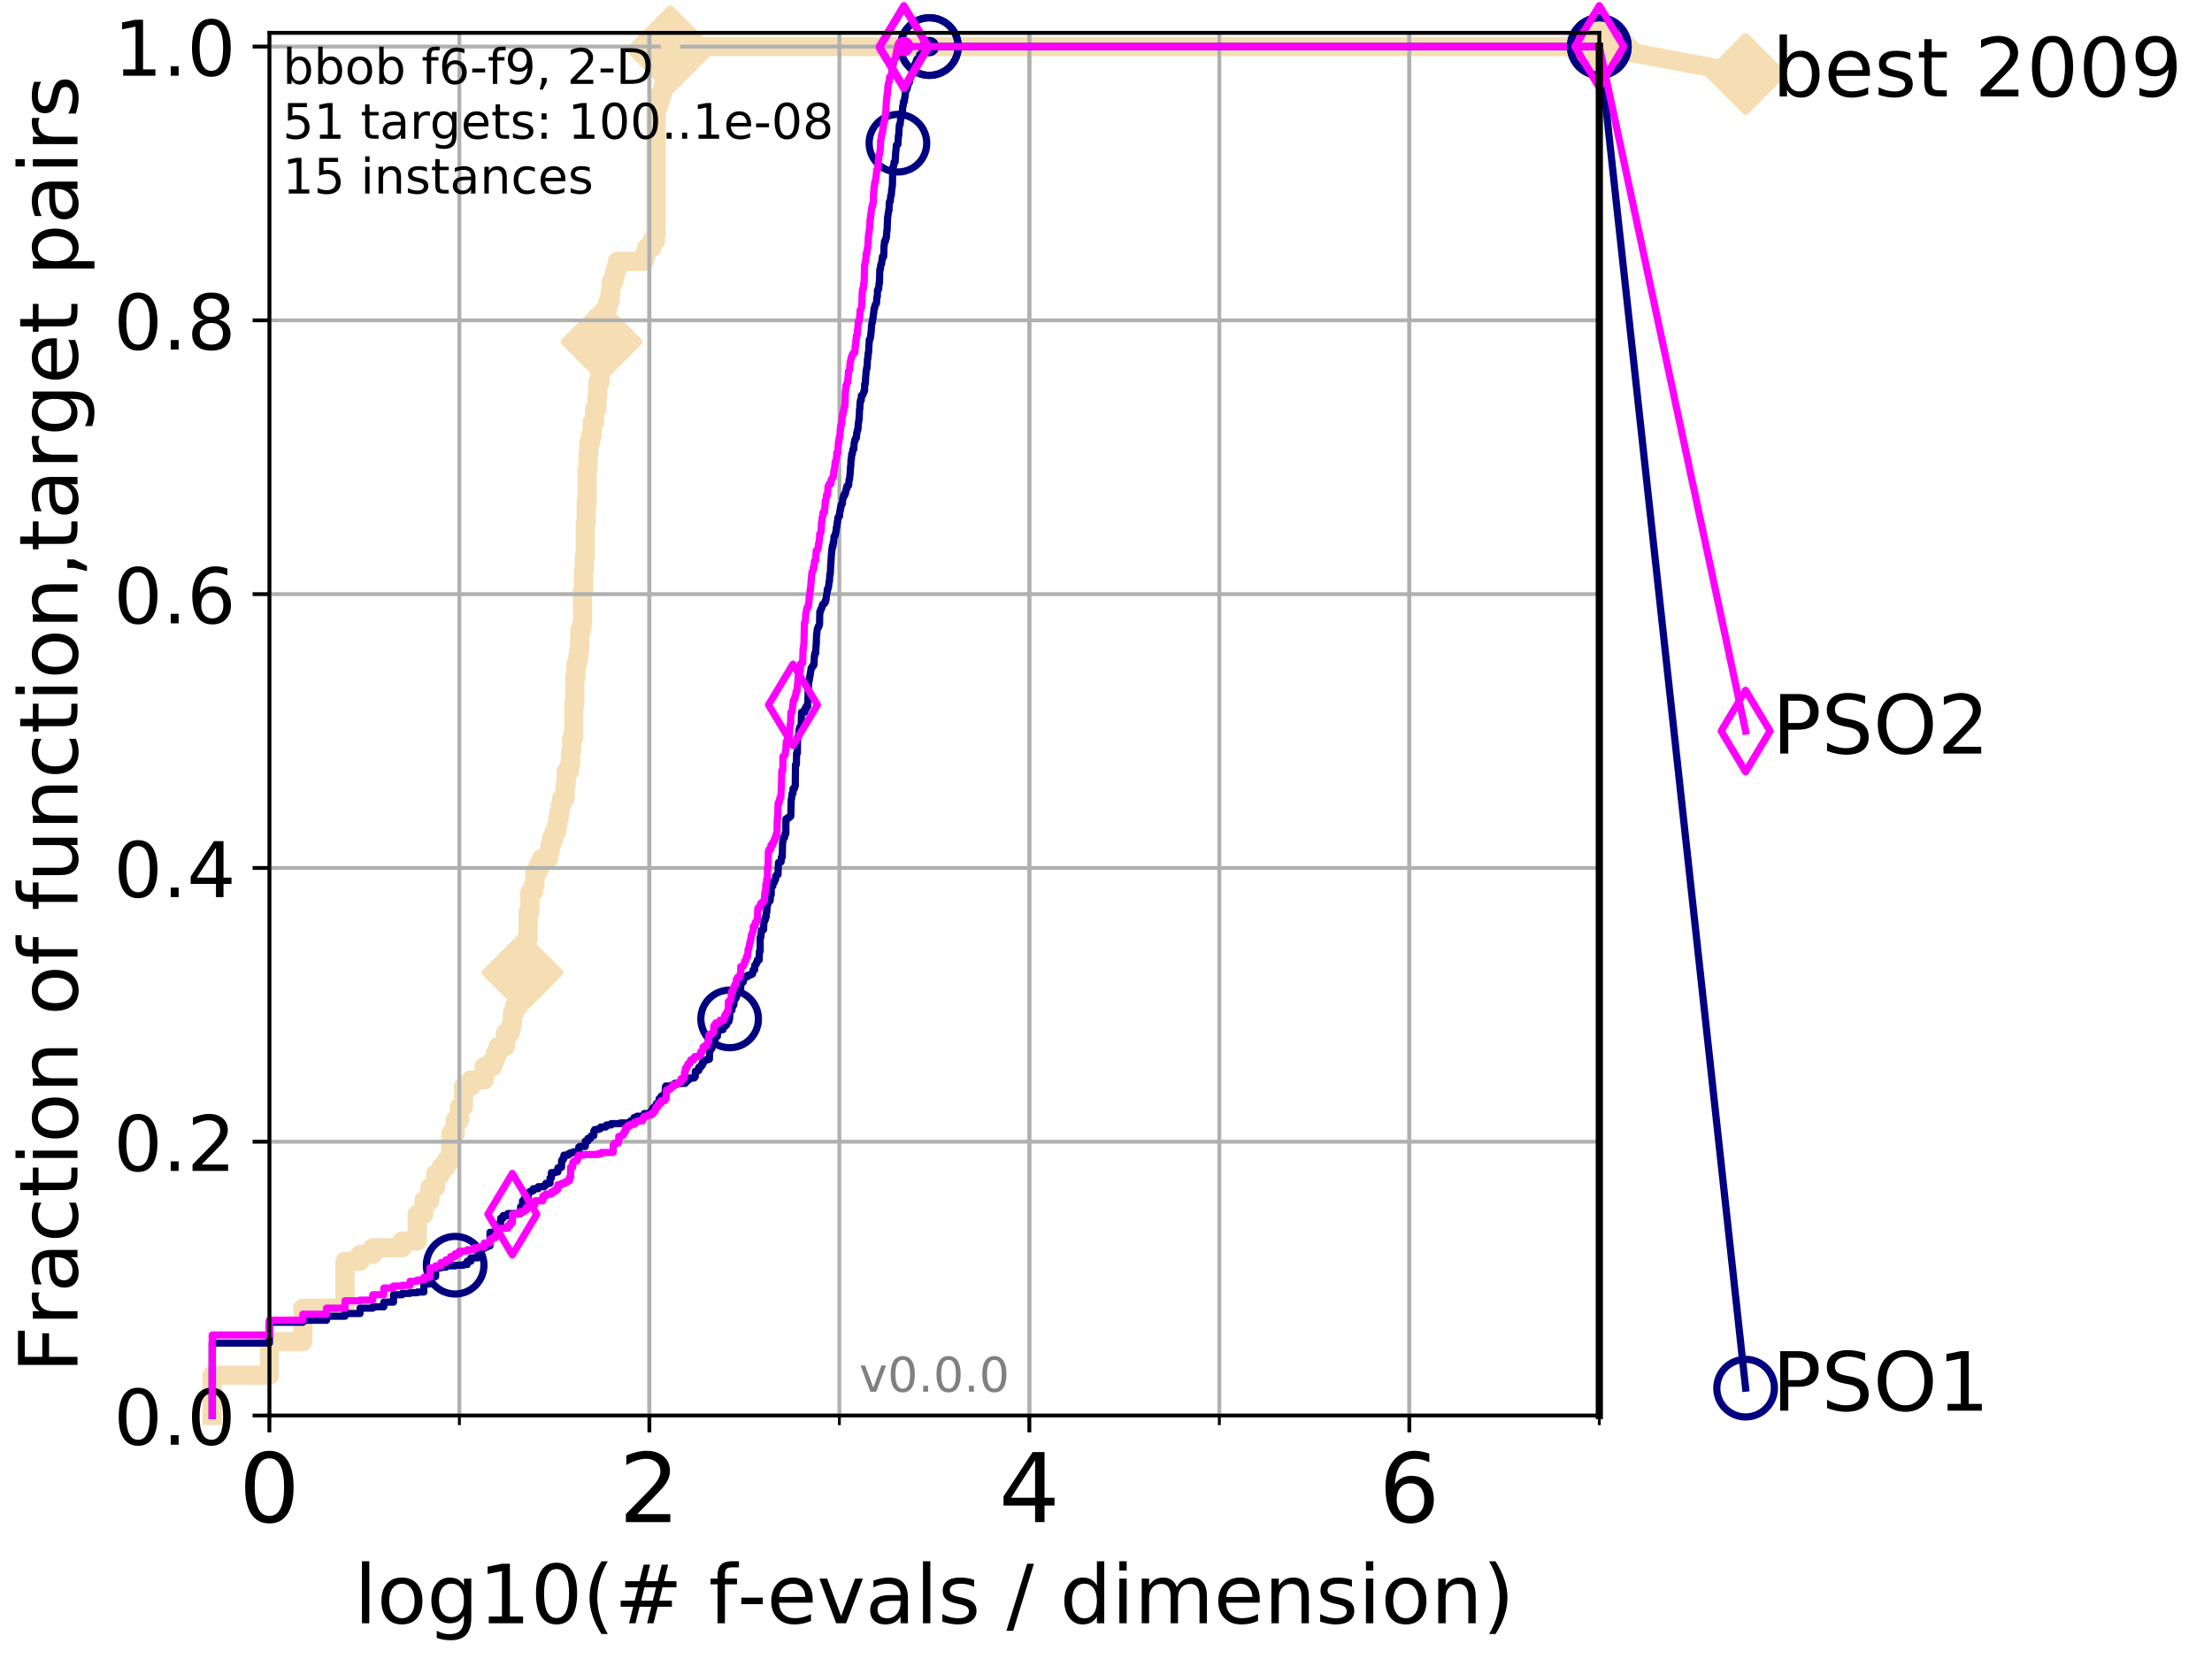 <?xml version="1.0" encoding="utf-8" standalone="no"?>
<!DOCTYPE svg PUBLIC "-//W3C//DTD SVG 1.1//EN"
  "http://www.w3.org/Graphics/SVG/1.1/DTD/svg11.dtd">
<!-- Created with matplotlib (http://matplotlib.org/) -->
<svg height="345.6pt" version="1.1" viewBox="0 0 460.8 345.6" width="460.8pt" xmlns="http://www.w3.org/2000/svg" xmlns:xlink="http://www.w3.org/1999/xlink">
 <defs>
  <style type="text/css">
*{stroke-linecap:butt;stroke-linejoin:round;}
  </style>
 </defs>
 <g id="figure_1">
  <g id="patch_1">
   <path d="M 0 345.6 
L 460.8 345.6 
L 460.8 0 
L 0 0 
z
" style="fill:#ffffff;"/>
  </g>
  <g id="axes_1">
   <g id="patch_2">
    <path d="M 56.12 294.88 
L 333.168 294.88 
L 333.168 6.845 
L 56.12 6.845 
z
" style="fill:#ffffff;"/>
   </g>
   <g id="line2d_1">
    <path d="M 44.206 294.88 
L 44.206 286.492 
L 56.12 286.492 
L 56.12 279.502 
L 63.089 279.502 
L 63.089 272.513 
L 71.87 272.513 
L 71.87 262.727 
L 75.004 262.727 
L 75.004 261.329 
L 77.653 261.329 
L 77.653 259.931 
L 83.784 259.931 
L 83.784 258.533 
L 86.918 258.533 
L 86.918 252.941 
L 88.294 252.941 
L 88.294 250.145 
L 89.568 250.145 
L 89.568 247.35 
L 90.753 247.35 
L 90.753 244.554 
L 91.863 244.554 
L 91.863 243.156 
L 92.905 243.156 
L 92.905 241.758 
L 93.887 241.758 
L 93.887 236.166 
L 94.817 236.166 
L 94.817 233.37 
L 95.698 233.37 
L 95.698 230.574 
L 96.537 230.574 
L 96.537 226.38 
L 98.101 226.38 
L 98.101 224.982 
L 100.857 224.982 
L 100.857 222.186 
L 102.668 222.186 
L 102.668 220.788 
L 103.231 220.788 
L 103.231 219.39 
L 103.777 219.39 
L 103.777 217.992 
L 105.317 217.992 
L 105.317 215.197 
L 106.272 215.197 
L 106.272 213.799 
L 106.731 213.799 
L 106.731 211.003 
L 107.177 211.003 
L 107.177 209.605 
L 108.037 209.605 
L 108.037 206.809 
L 108.451 206.809 
L 108.451 205.411 
L 108.856 205.411 
L 108.856 202.615 
L 109.251 202.615 
L 109.251 197.023 
L 109.637 197.023 
L 109.637 195.625 
L 110.015 195.625 
L 110.015 190.033 
L 110.385 190.033 
L 110.385 185.839 
L 111.101 185.839 
L 111.101 184.442 
L 111.448 184.442 
L 111.448 181.646 
L 112.122 181.646 
L 112.122 180.248 
L 112.771 180.248 
L 112.771 178.85 
L 114.293 178.85 
L 114.293 177.452 
L 114.582 177.452 
L 114.582 176.054 
L 114.866 176.054 
L 114.866 174.656 
L 115.421 174.656 
L 115.421 173.258 
L 115.958 173.258 
L 115.958 171.86 
L 116.22 171.86 
L 116.22 170.462 
L 116.479 170.462 
L 116.479 169.064 
L 116.733 169.064 
L 116.733 167.666 
L 116.984 167.666 
L 116.984 166.268 
L 117.716 166.268 
L 117.716 163.472 
L 117.953 163.472 
L 117.953 160.676 
L 118.645 160.676 
L 118.645 159.278 
L 118.87 159.278 
L 118.87 156.482 
L 119.092 156.482 
L 119.092 153.686 
L 119.527 153.686 
L 119.527 146.697 
L 119.74 146.697 
L 119.74 141.105 
L 119.951 141.105 
L 119.951 138.309 
L 120.365 138.309 
L 120.365 136.911 
L 120.569 136.911 
L 120.569 135.513 
L 120.77 135.513 
L 120.77 131.319 
L 121.165 131.319 
L 121.165 129.921 
L 121.359 129.921 
L 121.359 122.931 
L 121.551 122.931 
L 121.551 118.738 
L 121.741 118.738 
L 121.741 115.942 
L 121.929 115.942 
L 121.929 108.952 
L 122.115 108.952 
L 122.115 104.758 
L 122.299 104.758 
L 122.299 97.768 
L 122.481 97.768 
L 122.481 94.972 
L 122.661 94.972 
L 122.661 92.176 
L 123.015 92.176 
L 123.015 90.778 
L 123.362 90.778 
L 123.362 87.983 
L 123.87 87.983 
L 123.87 85.187 
L 124.364 85.187 
L 124.364 82.391 
L 124.525 82.391 
L 124.525 79.595 
L 125.001 79.595 
L 125.001 76.799 
L 125.31 76.799 
L 125.31 71.207 
L 125.615 71.207 
L 125.615 67.013 
L 125.913 67.013 
L 125.913 65.615 
L 126.207 65.615 
L 126.207 64.217 
L 126.639 64.217 
L 126.639 62.819 
L 127.06 62.819 
L 127.06 61.421 
L 127.198 61.421 
L 127.198 60.023 
L 127.335 60.023 
L 127.335 58.626 
L 127.872 58.626 
L 127.872 57.228 
L 128.264 57.228 
L 128.264 55.83 
L 128.648 55.83 
L 128.648 54.432 
L 134.213 54.432 
L 134.213 53.034 
L 134.664 53.034 
L 134.664 51.636 
L 135.785 51.636 
L 135.785 50.238 
L 136.52 50.238 
L 136.52 48.84 
L 136.679 48.84 
L 136.679 22.279 
L 137.148 22.279 
L 137.148 20.881 
L 137.604 20.881 
L 137.604 19.483 
L 138.049 19.483 
L 138.049 18.085 
L 138.482 18.085 
L 138.482 16.687 
L 138.624 16.687 
L 138.624 15.289 
L 139.112 15.289 
L 139.112 13.891 
L 139.317 13.891 
L 139.317 12.493 
L 139.52 12.493 
L 139.52 11.095 
L 139.654 11.095 
L 139.654 9.697 
L 333.168 9.697 
L 333.168 9.697 
" style="fill:none;stroke:#f5deb3;stroke-linecap:square;stroke-width:4;"/>
   </g>
   <g id="line2d_2">
    <defs>
     <path d="M -0 7.778 
L 7.778 0 
L 0 -7.778 
L -7.778 -0 
z
" id="mefbfc71efc" style="stroke:#f5deb3;stroke-linejoin:miter;stroke-width:1.5;"/>
    </defs>
    <g>
     <use style="fill:#f5deb3;stroke:#f5deb3;stroke-linejoin:miter;stroke-width:1.5;" x="108.856" xlink:href="#mefbfc71efc" y="202.615"/>
     <use style="fill:#f5deb3;stroke:#f5deb3;stroke-linejoin:miter;stroke-width:1.5;" x="125.31" xlink:href="#mefbfc71efc" y="71.207"/>
     <use style="fill:#f5deb3;stroke:#f5deb3;stroke-linejoin:miter;stroke-width:1.5;" x="139.654" xlink:href="#mefbfc71efc" y="11.095"/>
     <use style="fill:#f5deb3;stroke:#f5deb3;stroke-linejoin:miter;stroke-width:1.5;" x="139.654" xlink:href="#mefbfc71efc" y="9.697"/>
     <use style="fill:#f5deb3;stroke:#f5deb3;stroke-linejoin:miter;stroke-width:1.5;" x="139.654" xlink:href="#mefbfc71efc" y="9.697"/>
     <use style="fill:#f5deb3;stroke:#f5deb3;stroke-linejoin:miter;stroke-width:1.5;" x="333.168" xlink:href="#mefbfc71efc" y="9.697"/>
    </g>
   </g>
   <g id="line2d_3">
    <path style="fill:none;stroke:#f5deb3;stroke-linecap:square;stroke-width:4;"/>
    <g/>
   </g>
   <g id="line2d_4">
    <path d="M 333.168 9.697 
L 363.643 15.401 
" style="fill:none;stroke:#f5deb3;stroke-linecap:square;stroke-width:4;"/>
    <g>
     <use style="fill:#f5deb3;stroke:#f5deb3;stroke-linejoin:miter;stroke-width:1.5;" x="333.168" xlink:href="#mefbfc71efc" y="9.697"/>
     <use style="fill:#f5deb3;stroke:#f5deb3;stroke-linejoin:miter;stroke-width:1.5;" x="363.643" xlink:href="#mefbfc71efc" y="15.401"/>
    </g>
   </g>
   <g id="matplotlib.axis_1">
    <g id="xtick_1">
     <g id="line2d_5">
      <path clip-path="url(#pab32f09fe7)" d="M 56.12 294.88 
L 56.12 6.845 
" style="fill:none;stroke:#b0b0b0;stroke-linecap:square;stroke-width:0.8;"/>
     </g>
     <g id="line2d_6">
      <defs>
       <path d="M 0 0 
L 0 3.5 
" id="m5ea4419bfe" style="stroke:#000000;stroke-width:0.8;"/>
      </defs>
      <g>
       <use style="stroke:#000000;stroke-width:0.8;" x="56.12" xlink:href="#m5ea4419bfe" y="294.88"/>
      </g>
     </g>
     <g id="text_1">
      <!-- 0 -->
      <defs>
       <path d="M 31.781 66.406 
Q 24.172 66.406 20.328 58.906 
Q 16.5 51.422 16.5 36.375 
Q 16.5 21.391 20.328 13.891 
Q 24.172 6.391 31.781 6.391 
Q 39.453 6.391 43.281 13.891 
Q 47.125 21.391 47.125 36.375 
Q 47.125 51.422 43.281 58.906 
Q 39.453 66.406 31.781 66.406 
z
M 31.781 74.219 
Q 44.047 74.219 50.516 64.516 
Q 56.984 54.828 56.984 36.375 
Q 56.984 17.969 50.516 8.266 
Q 44.047 -1.422 31.781 -1.422 
Q 19.531 -1.422 13.062 8.266 
Q 6.594 17.969 6.594 36.375 
Q 6.594 54.828 13.062 64.516 
Q 19.531 74.219 31.781 74.219 
z
" id="DejaVuSans-30"/>
      </defs>
      <g transform="translate(49.758 317.077)scale(0.2 -0.2)">
       <use xlink:href="#DejaVuSans-30"/>
      </g>
     </g>
    </g>
    <g id="xtick_2">
     <g id="line2d_7">
      <path clip-path="url(#pab32f09fe7)" d="M 135.277 294.88 
L 135.277 6.845 
" style="fill:none;stroke:#b0b0b0;stroke-linecap:square;stroke-width:0.8;"/>
     </g>
     <g id="line2d_8">
      <g>
       <use style="stroke:#000000;stroke-width:0.8;" x="135.277" xlink:href="#m5ea4419bfe" y="294.88"/>
      </g>
     </g>
     <g id="text_2">
      <!-- 2 -->
      <defs>
       <path d="M 19.188 8.297 
L 53.609 8.297 
L 53.609 0 
L 7.328 0 
L 7.328 8.297 
Q 12.938 14.109 22.625 23.891 
Q 32.328 33.688 34.812 36.531 
Q 39.547 41.844 41.422 45.531 
Q 43.312 49.219 43.312 52.781 
Q 43.312 58.594 39.234 62.25 
Q 35.156 65.922 28.609 65.922 
Q 23.969 65.922 18.812 64.312 
Q 13.672 62.703 7.812 59.422 
L 7.812 69.391 
Q 13.766 71.781 18.938 73 
Q 24.125 74.219 28.422 74.219 
Q 39.75 74.219 46.484 68.547 
Q 53.219 62.891 53.219 53.422 
Q 53.219 48.922 51.531 44.891 
Q 49.859 40.875 45.406 35.406 
Q 44.188 33.984 37.641 27.219 
Q 31.109 20.453 19.188 8.297 
z
" id="DejaVuSans-32"/>
      </defs>
      <g transform="translate(128.914 317.077)scale(0.2 -0.2)">
       <use xlink:href="#DejaVuSans-32"/>
      </g>
     </g>
    </g>
    <g id="xtick_3">
     <g id="line2d_9">
      <path clip-path="url(#pab32f09fe7)" d="M 214.433 294.88 
L 214.433 6.845 
" style="fill:none;stroke:#b0b0b0;stroke-linecap:square;stroke-width:0.8;"/>
     </g>
     <g id="line2d_10">
      <g>
       <use style="stroke:#000000;stroke-width:0.8;" x="214.433" xlink:href="#m5ea4419bfe" y="294.88"/>
      </g>
     </g>
     <g id="text_3">
      <!-- 4 -->
      <defs>
       <path d="M 37.797 64.312 
L 12.891 25.391 
L 37.797 25.391 
z
M 35.203 72.906 
L 47.609 72.906 
L 47.609 25.391 
L 58.016 25.391 
L 58.016 17.188 
L 47.609 17.188 
L 47.609 0 
L 37.797 0 
L 37.797 17.188 
L 4.891 17.188 
L 4.891 26.703 
z
" id="DejaVuSans-34"/>
      </defs>
      <g transform="translate(208.071 317.077)scale(0.2 -0.2)">
       <use xlink:href="#DejaVuSans-34"/>
      </g>
     </g>
    </g>
    <g id="xtick_4">
     <g id="line2d_11">
      <path clip-path="url(#pab32f09fe7)" d="M 293.59 294.88 
L 293.59 6.845 
" style="fill:none;stroke:#b0b0b0;stroke-linecap:square;stroke-width:0.8;"/>
     </g>
     <g id="line2d_12">
      <g>
       <use style="stroke:#000000;stroke-width:0.8;" x="293.59" xlink:href="#m5ea4419bfe" y="294.88"/>
      </g>
     </g>
     <g id="text_4">
      <!-- 6 -->
      <defs>
       <path d="M 33.016 40.375 
Q 26.375 40.375 22.484 35.828 
Q 18.609 31.297 18.609 23.391 
Q 18.609 15.531 22.484 10.953 
Q 26.375 6.391 33.016 6.391 
Q 39.656 6.391 43.531 10.953 
Q 47.406 15.531 47.406 23.391 
Q 47.406 31.297 43.531 35.828 
Q 39.656 40.375 33.016 40.375 
z
M 52.594 71.297 
L 52.594 62.312 
Q 48.875 64.062 45.094 64.984 
Q 41.312 65.922 37.594 65.922 
Q 27.828 65.922 22.672 59.328 
Q 17.531 52.734 16.797 39.406 
Q 19.672 43.656 24.016 45.922 
Q 28.375 48.188 33.594 48.188 
Q 44.578 48.188 50.953 41.516 
Q 57.328 34.859 57.328 23.391 
Q 57.328 12.156 50.688 5.359 
Q 44.047 -1.422 33.016 -1.422 
Q 20.359 -1.422 13.672 8.266 
Q 6.984 17.969 6.984 36.375 
Q 6.984 53.656 15.188 63.938 
Q 23.391 74.219 37.203 74.219 
Q 40.922 74.219 44.703 73.484 
Q 48.484 72.75 52.594 71.297 
z
" id="DejaVuSans-36"/>
      </defs>
      <g transform="translate(287.227 317.077)scale(0.2 -0.2)">
       <use xlink:href="#DejaVuSans-36"/>
      </g>
     </g>
    </g>
    <g id="xtick_5">
     <g id="line2d_13">
      <path clip-path="url(#pab32f09fe7)" d="M 56.12 294.88 
L 56.12 6.845 
" style="fill:none;stroke:#b0b0b0;stroke-linecap:square;stroke-width:0.8;"/>
     </g>
     <g id="line2d_14">
      <defs>
       <path d="M 0 0 
L 0 2 
" id="m84c97188f8" style="stroke:#000000;stroke-width:0.6;"/>
      </defs>
      <g>
       <use style="stroke:#000000;stroke-width:0.6;" x="56.12" xlink:href="#m84c97188f8" y="294.88"/>
      </g>
     </g>
    </g>
    <g id="xtick_6">
     <g id="line2d_15">
      <path clip-path="url(#pab32f09fe7)" d="M 95.698 294.88 
L 95.698 6.845 
" style="fill:none;stroke:#b0b0b0;stroke-linecap:square;stroke-width:0.8;"/>
     </g>
     <g id="line2d_16">
      <g>
       <use style="stroke:#000000;stroke-width:0.6;" x="95.698" xlink:href="#m84c97188f8" y="294.88"/>
      </g>
     </g>
    </g>
    <g id="xtick_7">
     <g id="line2d_17">
      <path clip-path="url(#pab32f09fe7)" d="M 135.277 294.88 
L 135.277 6.845 
" style="fill:none;stroke:#b0b0b0;stroke-linecap:square;stroke-width:0.8;"/>
     </g>
     <g id="line2d_18">
      <g>
       <use style="stroke:#000000;stroke-width:0.6;" x="135.277" xlink:href="#m84c97188f8" y="294.88"/>
      </g>
     </g>
    </g>
    <g id="xtick_8">
     <g id="line2d_19">
      <path clip-path="url(#pab32f09fe7)" d="M 174.855 294.88 
L 174.855 6.845 
" style="fill:none;stroke:#b0b0b0;stroke-linecap:square;stroke-width:0.8;"/>
     </g>
     <g id="line2d_20">
      <g>
       <use style="stroke:#000000;stroke-width:0.6;" x="174.855" xlink:href="#m84c97188f8" y="294.88"/>
      </g>
     </g>
    </g>
    <g id="xtick_9">
     <g id="line2d_21">
      <path clip-path="url(#pab32f09fe7)" d="M 214.433 294.88 
L 214.433 6.845 
" style="fill:none;stroke:#b0b0b0;stroke-linecap:square;stroke-width:0.8;"/>
     </g>
     <g id="line2d_22">
      <g>
       <use style="stroke:#000000;stroke-width:0.6;" x="214.433" xlink:href="#m84c97188f8" y="294.88"/>
      </g>
     </g>
    </g>
    <g id="xtick_10">
     <g id="line2d_23">
      <path clip-path="url(#pab32f09fe7)" d="M 254.011 294.88 
L 254.011 6.845 
" style="fill:none;stroke:#b0b0b0;stroke-linecap:square;stroke-width:0.8;"/>
     </g>
     <g id="line2d_24">
      <g>
       <use style="stroke:#000000;stroke-width:0.6;" x="254.011" xlink:href="#m84c97188f8" y="294.88"/>
      </g>
     </g>
    </g>
    <g id="xtick_11">
     <g id="line2d_25">
      <path clip-path="url(#pab32f09fe7)" d="M 293.59 294.88 
L 293.59 6.845 
" style="fill:none;stroke:#b0b0b0;stroke-linecap:square;stroke-width:0.8;"/>
     </g>
     <g id="line2d_26">
      <g>
       <use style="stroke:#000000;stroke-width:0.6;" x="293.59" xlink:href="#m84c97188f8" y="294.88"/>
      </g>
     </g>
    </g>
    <g id="xtick_12">
     <g id="line2d_27">
      <path clip-path="url(#pab32f09fe7)" d="M 333.168 294.88 
L 333.168 6.845 
" style="fill:none;stroke:#b0b0b0;stroke-linecap:square;stroke-width:0.8;"/>
     </g>
     <g id="line2d_28">
      <g>
       <use style="stroke:#000000;stroke-width:0.6;" x="333.168" xlink:href="#m84c97188f8" y="294.88"/>
      </g>
     </g>
    </g>
    <g id="text_5">
     <!-- log10(# f-evals / dimension) -->
     <defs>
      <path d="M 9.422 75.984 
L 18.406 75.984 
L 18.406 0 
L 9.422 0 
z
" id="DejaVuSans-6c"/>
      <path d="M 30.609 48.391 
Q 23.391 48.391 19.188 42.75 
Q 14.984 37.109 14.984 27.297 
Q 14.984 17.484 19.156 11.844 
Q 23.344 6.203 30.609 6.203 
Q 37.797 6.203 41.984 11.859 
Q 46.188 17.531 46.188 27.297 
Q 46.188 37.016 41.984 42.703 
Q 37.797 48.391 30.609 48.391 
z
M 30.609 56 
Q 42.328 56 49.016 48.375 
Q 55.719 40.766 55.719 27.297 
Q 55.719 13.875 49.016 6.219 
Q 42.328 -1.422 30.609 -1.422 
Q 18.844 -1.422 12.172 6.219 
Q 5.516 13.875 5.516 27.297 
Q 5.516 40.766 12.172 48.375 
Q 18.844 56 30.609 56 
z
" id="DejaVuSans-6f"/>
      <path d="M 45.406 27.984 
Q 45.406 37.75 41.375 43.109 
Q 37.359 48.484 30.078 48.484 
Q 22.859 48.484 18.828 43.109 
Q 14.797 37.75 14.797 27.984 
Q 14.797 18.266 18.828 12.891 
Q 22.859 7.516 30.078 7.516 
Q 37.359 7.516 41.375 12.891 
Q 45.406 18.266 45.406 27.984 
z
M 54.391 6.781 
Q 54.391 -7.172 48.188 -13.984 
Q 42 -20.797 29.203 -20.797 
Q 24.469 -20.797 20.266 -20.094 
Q 16.062 -19.391 12.109 -17.922 
L 12.109 -9.188 
Q 16.062 -11.328 19.922 -12.344 
Q 23.781 -13.375 27.781 -13.375 
Q 36.625 -13.375 41.016 -8.766 
Q 45.406 -4.156 45.406 5.172 
L 45.406 9.625 
Q 42.625 4.781 38.281 2.391 
Q 33.938 0 27.875 0 
Q 17.828 0 11.672 7.656 
Q 5.516 15.328 5.516 27.984 
Q 5.516 40.672 11.672 48.328 
Q 17.828 56 27.875 56 
Q 33.938 56 38.281 53.609 
Q 42.625 51.219 45.406 46.391 
L 45.406 54.688 
L 54.391 54.688 
z
" id="DejaVuSans-67"/>
      <path d="M 12.406 8.297 
L 28.516 8.297 
L 28.516 63.922 
L 10.984 60.406 
L 10.984 69.391 
L 28.422 72.906 
L 38.281 72.906 
L 38.281 8.297 
L 54.391 8.297 
L 54.391 0 
L 12.406 0 
z
" id="DejaVuSans-31"/>
      <path d="M 31 75.875 
Q 24.469 64.656 21.281 53.656 
Q 18.109 42.672 18.109 31.391 
Q 18.109 20.125 21.312 9.062 
Q 24.516 -2 31 -13.188 
L 23.188 -13.188 
Q 15.875 -1.703 12.234 9.375 
Q 8.594 20.453 8.594 31.391 
Q 8.594 42.281 12.203 53.312 
Q 15.828 64.359 23.188 75.875 
z
" id="DejaVuSans-28"/>
      <path d="M 51.125 44 
L 36.922 44 
L 32.812 27.688 
L 47.125 27.688 
z
M 43.797 71.781 
L 38.719 51.516 
L 52.984 51.516 
L 58.109 71.781 
L 65.922 71.781 
L 60.891 51.516 
L 76.125 51.516 
L 76.125 44 
L 58.984 44 
L 54.984 27.688 
L 70.516 27.688 
L 70.516 20.219 
L 53.078 20.219 
L 48 0 
L 40.188 0 
L 45.219 20.219 
L 30.906 20.219 
L 25.875 0 
L 18.016 0 
L 23.094 20.219 
L 7.719 20.219 
L 7.719 27.688 
L 24.906 27.688 
L 29 44 
L 13.281 44 
L 13.281 51.516 
L 30.906 51.516 
L 35.891 71.781 
z
" id="DejaVuSans-23"/>
      <path id="DejaVuSans-20"/>
      <path d="M 37.109 75.984 
L 37.109 68.5 
L 28.516 68.5 
Q 23.688 68.5 21.797 66.547 
Q 19.922 64.594 19.922 59.516 
L 19.922 54.688 
L 34.719 54.688 
L 34.719 47.703 
L 19.922 47.703 
L 19.922 0 
L 10.891 0 
L 10.891 47.703 
L 2.297 47.703 
L 2.297 54.688 
L 10.891 54.688 
L 10.891 58.5 
Q 10.891 67.625 15.141 71.797 
Q 19.391 75.984 28.609 75.984 
z
" id="DejaVuSans-66"/>
      <path d="M 4.891 31.391 
L 31.203 31.391 
L 31.203 23.391 
L 4.891 23.391 
z
" id="DejaVuSans-2d"/>
      <path d="M 56.203 29.594 
L 56.203 25.203 
L 14.891 25.203 
Q 15.484 15.922 20.484 11.062 
Q 25.484 6.203 34.422 6.203 
Q 39.594 6.203 44.453 7.469 
Q 49.312 8.734 54.109 11.281 
L 54.109 2.781 
Q 49.266 0.734 44.188 -0.344 
Q 39.109 -1.422 33.891 -1.422 
Q 20.797 -1.422 13.156 6.188 
Q 5.516 13.812 5.516 26.812 
Q 5.516 40.234 12.766 48.109 
Q 20.016 56 32.328 56 
Q 43.359 56 49.781 48.891 
Q 56.203 41.797 56.203 29.594 
z
M 47.219 32.234 
Q 47.125 39.594 43.094 43.984 
Q 39.062 48.391 32.422 48.391 
Q 24.906 48.391 20.391 44.141 
Q 15.875 39.891 15.188 32.172 
z
" id="DejaVuSans-65"/>
      <path d="M 2.984 54.688 
L 12.5 54.688 
L 29.594 8.797 
L 46.688 54.688 
L 56.203 54.688 
L 35.688 0 
L 23.484 0 
z
" id="DejaVuSans-76"/>
      <path d="M 34.281 27.484 
Q 23.391 27.484 19.188 25 
Q 14.984 22.516 14.984 16.5 
Q 14.984 11.719 18.141 8.906 
Q 21.297 6.109 26.703 6.109 
Q 34.188 6.109 38.703 11.406 
Q 43.219 16.703 43.219 25.484 
L 43.219 27.484 
z
M 52.203 31.203 
L 52.203 0 
L 43.219 0 
L 43.219 8.297 
Q 40.141 3.328 35.547 0.953 
Q 30.953 -1.422 24.312 -1.422 
Q 15.922 -1.422 10.953 3.297 
Q 6 8.016 6 15.922 
Q 6 25.141 12.172 29.828 
Q 18.359 34.516 30.609 34.516 
L 43.219 34.516 
L 43.219 35.406 
Q 43.219 41.609 39.141 45 
Q 35.062 48.391 27.688 48.391 
Q 23 48.391 18.547 47.266 
Q 14.109 46.141 10.016 43.891 
L 10.016 52.203 
Q 14.938 54.109 19.578 55.047 
Q 24.219 56 28.609 56 
Q 40.484 56 46.344 49.844 
Q 52.203 43.703 52.203 31.203 
z
" id="DejaVuSans-61"/>
      <path d="M 44.281 53.078 
L 44.281 44.578 
Q 40.484 46.531 36.375 47.5 
Q 32.281 48.484 27.875 48.484 
Q 21.188 48.484 17.844 46.438 
Q 14.5 44.391 14.5 40.281 
Q 14.5 37.156 16.891 35.375 
Q 19.281 33.594 26.516 31.984 
L 29.594 31.297 
Q 39.156 29.25 43.188 25.516 
Q 47.219 21.781 47.219 15.094 
Q 47.219 7.469 41.188 3.016 
Q 35.156 -1.422 24.609 -1.422 
Q 20.219 -1.422 15.453 -0.562 
Q 10.688 0.297 5.422 2 
L 5.422 11.281 
Q 10.406 8.688 15.234 7.391 
Q 20.062 6.109 24.812 6.109 
Q 31.156 6.109 34.562 8.281 
Q 37.984 10.453 37.984 14.406 
Q 37.984 18.062 35.516 20.016 
Q 33.062 21.969 24.703 23.781 
L 21.578 24.516 
Q 13.234 26.266 9.516 29.906 
Q 5.812 33.547 5.812 39.891 
Q 5.812 47.609 11.281 51.797 
Q 16.75 56 26.812 56 
Q 31.781 56 36.172 55.266 
Q 40.578 54.547 44.281 53.078 
z
" id="DejaVuSans-73"/>
      <path d="M 25.391 72.906 
L 33.688 72.906 
L 8.297 -9.281 
L 0 -9.281 
z
" id="DejaVuSans-2f"/>
      <path d="M 45.406 46.391 
L 45.406 75.984 
L 54.391 75.984 
L 54.391 0 
L 45.406 0 
L 45.406 8.203 
Q 42.578 3.328 38.25 0.953 
Q 33.938 -1.422 27.875 -1.422 
Q 17.969 -1.422 11.734 6.484 
Q 5.516 14.406 5.516 27.297 
Q 5.516 40.188 11.734 48.094 
Q 17.969 56 27.875 56 
Q 33.938 56 38.25 53.625 
Q 42.578 51.266 45.406 46.391 
z
M 14.797 27.297 
Q 14.797 17.391 18.875 11.75 
Q 22.953 6.109 30.078 6.109 
Q 37.203 6.109 41.297 11.75 
Q 45.406 17.391 45.406 27.297 
Q 45.406 37.203 41.297 42.844 
Q 37.203 48.484 30.078 48.484 
Q 22.953 48.484 18.875 42.844 
Q 14.797 37.203 14.797 27.297 
z
" id="DejaVuSans-64"/>
      <path d="M 9.422 54.688 
L 18.406 54.688 
L 18.406 0 
L 9.422 0 
z
M 9.422 75.984 
L 18.406 75.984 
L 18.406 64.594 
L 9.422 64.594 
z
" id="DejaVuSans-69"/>
      <path d="M 52 44.188 
Q 55.375 50.25 60.062 53.125 
Q 64.75 56 71.094 56 
Q 79.641 56 84.281 50.016 
Q 88.922 44.047 88.922 33.016 
L 88.922 0 
L 79.891 0 
L 79.891 32.719 
Q 79.891 40.578 77.094 44.375 
Q 74.312 48.188 68.609 48.188 
Q 61.625 48.188 57.562 43.547 
Q 53.516 38.922 53.516 30.906 
L 53.516 0 
L 44.484 0 
L 44.484 32.719 
Q 44.484 40.625 41.703 44.406 
Q 38.922 48.188 33.109 48.188 
Q 26.219 48.188 22.156 43.531 
Q 18.109 38.875 18.109 30.906 
L 18.109 0 
L 9.078 0 
L 9.078 54.688 
L 18.109 54.688 
L 18.109 46.188 
Q 21.188 51.219 25.484 53.609 
Q 29.781 56 35.688 56 
Q 41.656 56 45.828 52.969 
Q 50 49.953 52 44.188 
z
" id="DejaVuSans-6d"/>
      <path d="M 54.891 33.016 
L 54.891 0 
L 45.906 0 
L 45.906 32.719 
Q 45.906 40.484 42.875 44.328 
Q 39.844 48.188 33.797 48.188 
Q 26.516 48.188 22.312 43.547 
Q 18.109 38.922 18.109 30.906 
L 18.109 0 
L 9.078 0 
L 9.078 54.688 
L 18.109 54.688 
L 18.109 46.188 
Q 21.344 51.125 25.703 53.562 
Q 30.078 56 35.797 56 
Q 45.219 56 50.047 50.172 
Q 54.891 44.344 54.891 33.016 
z
" id="DejaVuSans-6e"/>
      <path d="M 8.016 75.875 
L 15.828 75.875 
Q 23.141 64.359 26.781 53.312 
Q 30.422 42.281 30.422 31.391 
Q 30.422 20.453 26.781 9.375 
Q 23.141 -1.703 15.828 -13.188 
L 8.016 -13.188 
Q 14.5 -2 17.703 9.062 
Q 20.906 20.125 20.906 31.391 
Q 20.906 42.672 17.703 53.656 
Q 14.5 64.656 8.016 75.875 
z
" id="DejaVuSans-29"/>
     </defs>
     <g transform="translate(73.803 338.154)scale(0.17 -0.17)">
      <use xlink:href="#DejaVuSans-6c"/>
      <use x="27.783" xlink:href="#DejaVuSans-6f"/>
      <use x="88.965" xlink:href="#DejaVuSans-67"/>
      <use x="152.441" xlink:href="#DejaVuSans-31"/>
      <use x="216.064" xlink:href="#DejaVuSans-30"/>
      <use x="279.688" xlink:href="#DejaVuSans-28"/>
      <use x="318.701" xlink:href="#DejaVuSans-23"/>
      <use x="402.49" xlink:href="#DejaVuSans-20"/>
      <use x="434.277" xlink:href="#DejaVuSans-66"/>
      <use x="469.404" xlink:href="#DejaVuSans-2d"/>
      <use x="505.488" xlink:href="#DejaVuSans-65"/>
      <use x="567.012" xlink:href="#DejaVuSans-76"/>
      <use x="626.191" xlink:href="#DejaVuSans-61"/>
      <use x="687.471" xlink:href="#DejaVuSans-6c"/>
      <use x="715.254" xlink:href="#DejaVuSans-73"/>
      <use x="767.354" xlink:href="#DejaVuSans-20"/>
      <use x="799.141" xlink:href="#DejaVuSans-2f"/>
      <use x="832.832" xlink:href="#DejaVuSans-20"/>
      <use x="864.619" xlink:href="#DejaVuSans-64"/>
      <use x="928.096" xlink:href="#DejaVuSans-69"/>
      <use x="955.879" xlink:href="#DejaVuSans-6d"/>
      <use x="1053.291" xlink:href="#DejaVuSans-65"/>
      <use x="1114.814" xlink:href="#DejaVuSans-6e"/>
      <use x="1178.193" xlink:href="#DejaVuSans-73"/>
      <use x="1230.293" xlink:href="#DejaVuSans-69"/>
      <use x="1258.076" xlink:href="#DejaVuSans-6f"/>
      <use x="1319.258" xlink:href="#DejaVuSans-6e"/>
      <use x="1382.637" xlink:href="#DejaVuSans-29"/>
     </g>
    </g>
   </g>
   <g id="matplotlib.axis_2">
    <g id="ytick_1">
     <g id="line2d_29">
      <path clip-path="url(#pab32f09fe7)" d="M 56.12 294.88 
L 333.168 294.88 
" style="fill:none;stroke:#b0b0b0;stroke-linecap:square;stroke-width:0.8;"/>
     </g>
     <g id="line2d_30">
      <defs>
       <path d="M 0 0 
L -3.5 0 
" id="m767df576de" style="stroke:#000000;stroke-width:0.8;"/>
      </defs>
      <g>
       <use style="stroke:#000000;stroke-width:0.8;" x="56.12" xlink:href="#m767df576de" y="294.88"/>
      </g>
     </g>
     <g id="text_6">
      <!-- 0.0 -->
      <defs>
       <path d="M 10.688 12.406 
L 21 12.406 
L 21 0 
L 10.688 0 
z
" id="DejaVuSans-2e"/>
      </defs>
      <g transform="translate(23.675 300.959)scale(0.16 -0.16)">
       <use xlink:href="#DejaVuSans-30"/>
       <use x="63.623" xlink:href="#DejaVuSans-2e"/>
       <use x="95.41" xlink:href="#DejaVuSans-30"/>
      </g>
     </g>
    </g>
    <g id="ytick_2">
     <g id="line2d_31">
      <path clip-path="url(#pab32f09fe7)" d="M 56.12 237.843 
L 333.168 237.843 
" style="fill:none;stroke:#b0b0b0;stroke-linecap:square;stroke-width:0.8;"/>
     </g>
     <g id="line2d_32">
      <g>
       <use style="stroke:#000000;stroke-width:0.8;" x="56.12" xlink:href="#m767df576de" y="237.843"/>
      </g>
     </g>
     <g id="text_7">
      <!-- 0.2 -->
      <g transform="translate(23.675 243.922)scale(0.16 -0.16)">
       <use xlink:href="#DejaVuSans-30"/>
       <use x="63.623" xlink:href="#DejaVuSans-2e"/>
       <use x="95.41" xlink:href="#DejaVuSans-32"/>
      </g>
     </g>
    </g>
    <g id="ytick_3">
     <g id="line2d_33">
      <path clip-path="url(#pab32f09fe7)" d="M 56.12 180.807 
L 333.168 180.807 
" style="fill:none;stroke:#b0b0b0;stroke-linecap:square;stroke-width:0.8;"/>
     </g>
     <g id="line2d_34">
      <g>
       <use style="stroke:#000000;stroke-width:0.8;" x="56.12" xlink:href="#m767df576de" y="180.807"/>
      </g>
     </g>
     <g id="text_8">
      <!-- 0.4 -->
      <g transform="translate(23.675 186.886)scale(0.16 -0.16)">
       <use xlink:href="#DejaVuSans-30"/>
       <use x="63.623" xlink:href="#DejaVuSans-2e"/>
       <use x="95.41" xlink:href="#DejaVuSans-34"/>
      </g>
     </g>
    </g>
    <g id="ytick_4">
     <g id="line2d_35">
      <path clip-path="url(#pab32f09fe7)" d="M 56.12 123.77 
L 333.168 123.77 
" style="fill:none;stroke:#b0b0b0;stroke-linecap:square;stroke-width:0.8;"/>
     </g>
     <g id="line2d_36">
      <g>
       <use style="stroke:#000000;stroke-width:0.8;" x="56.12" xlink:href="#m767df576de" y="123.77"/>
      </g>
     </g>
     <g id="text_9">
      <!-- 0.6 -->
      <g transform="translate(23.675 129.849)scale(0.16 -0.16)">
       <use xlink:href="#DejaVuSans-30"/>
       <use x="63.623" xlink:href="#DejaVuSans-2e"/>
       <use x="95.41" xlink:href="#DejaVuSans-36"/>
      </g>
     </g>
    </g>
    <g id="ytick_5">
     <g id="line2d_37">
      <path clip-path="url(#pab32f09fe7)" d="M 56.12 66.734 
L 333.168 66.734 
" style="fill:none;stroke:#b0b0b0;stroke-linecap:square;stroke-width:0.8;"/>
     </g>
     <g id="line2d_38">
      <g>
       <use style="stroke:#000000;stroke-width:0.8;" x="56.12" xlink:href="#m767df576de" y="66.734"/>
      </g>
     </g>
     <g id="text_10">
      <!-- 0.8 -->
      <defs>
       <path d="M 31.781 34.625 
Q 24.75 34.625 20.719 30.859 
Q 16.703 27.094 16.703 20.516 
Q 16.703 13.922 20.719 10.156 
Q 24.75 6.391 31.781 6.391 
Q 38.812 6.391 42.859 10.172 
Q 46.922 13.969 46.922 20.516 
Q 46.922 27.094 42.891 30.859 
Q 38.875 34.625 31.781 34.625 
z
M 21.922 38.812 
Q 15.578 40.375 12.031 44.719 
Q 8.5 49.078 8.5 55.328 
Q 8.5 64.062 14.719 69.141 
Q 20.953 74.219 31.781 74.219 
Q 42.672 74.219 48.875 69.141 
Q 55.078 64.062 55.078 55.328 
Q 55.078 49.078 51.531 44.719 
Q 48 40.375 41.703 38.812 
Q 48.828 37.156 52.797 32.312 
Q 56.781 27.484 56.781 20.516 
Q 56.781 9.906 50.312 4.234 
Q 43.844 -1.422 31.781 -1.422 
Q 19.734 -1.422 13.25 4.234 
Q 6.781 9.906 6.781 20.516 
Q 6.781 27.484 10.781 32.312 
Q 14.797 37.156 21.922 38.812 
z
M 18.312 54.391 
Q 18.312 48.734 21.844 45.562 
Q 25.391 42.391 31.781 42.391 
Q 38.141 42.391 41.719 45.562 
Q 45.312 48.734 45.312 54.391 
Q 45.312 60.062 41.719 63.234 
Q 38.141 66.406 31.781 66.406 
Q 25.391 66.406 21.844 63.234 
Q 18.312 60.062 18.312 54.391 
z
" id="DejaVuSans-38"/>
      </defs>
      <g transform="translate(23.675 72.812)scale(0.16 -0.16)">
       <use xlink:href="#DejaVuSans-30"/>
       <use x="63.623" xlink:href="#DejaVuSans-2e"/>
       <use x="95.41" xlink:href="#DejaVuSans-38"/>
      </g>
     </g>
    </g>
    <g id="ytick_6">
     <g id="line2d_39">
      <path clip-path="url(#pab32f09fe7)" d="M 56.12 9.697 
L 333.168 9.697 
" style="fill:none;stroke:#b0b0b0;stroke-linecap:square;stroke-width:0.8;"/>
     </g>
     <g id="line2d_40">
      <g>
       <use style="stroke:#000000;stroke-width:0.8;" x="56.12" xlink:href="#m767df576de" y="9.697"/>
      </g>
     </g>
     <g id="text_11">
      <!-- 1.0 -->
      <g transform="translate(23.675 15.776)scale(0.16 -0.16)">
       <use xlink:href="#DejaVuSans-31"/>
       <use x="63.623" xlink:href="#DejaVuSans-2e"/>
       <use x="95.41" xlink:href="#DejaVuSans-30"/>
      </g>
     </g>
    </g>
    <g id="text_12">
     <!-- Fraction of function,target pairs -->
     <defs>
      <path d="M 9.812 72.906 
L 51.703 72.906 
L 51.703 64.594 
L 19.672 64.594 
L 19.672 43.109 
L 48.578 43.109 
L 48.578 34.812 
L 19.672 34.812 
L 19.672 0 
L 9.812 0 
z
" id="DejaVuSans-46"/>
      <path d="M 41.109 46.297 
Q 39.594 47.172 37.812 47.578 
Q 36.031 48 33.891 48 
Q 26.266 48 22.188 43.047 
Q 18.109 38.094 18.109 28.812 
L 18.109 0 
L 9.078 0 
L 9.078 54.688 
L 18.109 54.688 
L 18.109 46.188 
Q 20.953 51.172 25.484 53.578 
Q 30.031 56 36.531 56 
Q 37.453 56 38.578 55.875 
Q 39.703 55.766 41.062 55.516 
z
" id="DejaVuSans-72"/>
      <path d="M 48.781 52.594 
L 48.781 44.188 
Q 44.969 46.297 41.141 47.344 
Q 37.312 48.391 33.406 48.391 
Q 24.656 48.391 19.812 42.844 
Q 14.984 37.312 14.984 27.297 
Q 14.984 17.281 19.812 11.734 
Q 24.656 6.203 33.406 6.203 
Q 37.312 6.203 41.141 7.25 
Q 44.969 8.297 48.781 10.406 
L 48.781 2.094 
Q 45.016 0.344 40.984 -0.531 
Q 36.969 -1.422 32.422 -1.422 
Q 20.062 -1.422 12.781 6.344 
Q 5.516 14.109 5.516 27.297 
Q 5.516 40.672 12.859 48.328 
Q 20.219 56 33.016 56 
Q 37.156 56 41.109 55.141 
Q 45.062 54.297 48.781 52.594 
z
" id="DejaVuSans-63"/>
      <path d="M 18.312 70.219 
L 18.312 54.688 
L 36.812 54.688 
L 36.812 47.703 
L 18.312 47.703 
L 18.312 18.016 
Q 18.312 11.328 20.141 9.422 
Q 21.969 7.516 27.594 7.516 
L 36.812 7.516 
L 36.812 0 
L 27.594 0 
Q 17.188 0 13.234 3.875 
Q 9.281 7.766 9.281 18.016 
L 9.281 47.703 
L 2.688 47.703 
L 2.688 54.688 
L 9.281 54.688 
L 9.281 70.219 
z
" id="DejaVuSans-74"/>
      <path d="M 8.5 21.578 
L 8.5 54.688 
L 17.484 54.688 
L 17.484 21.922 
Q 17.484 14.156 20.5 10.266 
Q 23.531 6.391 29.594 6.391 
Q 36.859 6.391 41.078 11.031 
Q 45.312 15.672 45.312 23.688 
L 45.312 54.688 
L 54.297 54.688 
L 54.297 0 
L 45.312 0 
L 45.312 8.406 
Q 42.047 3.422 37.719 1 
Q 33.406 -1.422 27.688 -1.422 
Q 18.266 -1.422 13.375 4.438 
Q 8.5 10.297 8.5 21.578 
z
M 31.109 56 
z
" id="DejaVuSans-75"/>
      <path d="M 11.719 12.406 
L 22.016 12.406 
L 22.016 4 
L 14.016 -11.625 
L 7.719 -11.625 
L 11.719 4 
z
" id="DejaVuSans-2c"/>
      <path d="M 18.109 8.203 
L 18.109 -20.797 
L 9.078 -20.797 
L 9.078 54.688 
L 18.109 54.688 
L 18.109 46.391 
Q 20.953 51.266 25.266 53.625 
Q 29.594 56 35.594 56 
Q 45.562 56 51.781 48.094 
Q 58.016 40.188 58.016 27.297 
Q 58.016 14.406 51.781 6.484 
Q 45.562 -1.422 35.594 -1.422 
Q 29.594 -1.422 25.266 0.953 
Q 20.953 3.328 18.109 8.203 
z
M 48.688 27.297 
Q 48.688 37.203 44.609 42.844 
Q 40.531 48.484 33.406 48.484 
Q 26.266 48.484 22.188 42.844 
Q 18.109 37.203 18.109 27.297 
Q 18.109 17.391 22.188 11.75 
Q 26.266 6.109 33.406 6.109 
Q 40.531 6.109 44.609 11.75 
Q 48.688 17.391 48.688 27.297 
z
" id="DejaVuSans-70"/>
     </defs>
     <g transform="translate(16.14 286.002)rotate(-90)scale(0.17 -0.17)">
      <use xlink:href="#DejaVuSans-46"/>
      <use x="57.41" xlink:href="#DejaVuSans-72"/>
      <use x="98.523" xlink:href="#DejaVuSans-61"/>
      <use x="159.803" xlink:href="#DejaVuSans-63"/>
      <use x="214.783" xlink:href="#DejaVuSans-74"/>
      <use x="253.992" xlink:href="#DejaVuSans-69"/>
      <use x="281.775" xlink:href="#DejaVuSans-6f"/>
      <use x="342.957" xlink:href="#DejaVuSans-6e"/>
      <use x="406.336" xlink:href="#DejaVuSans-20"/>
      <use x="438.123" xlink:href="#DejaVuSans-6f"/>
      <use x="499.305" xlink:href="#DejaVuSans-66"/>
      <use x="534.51" xlink:href="#DejaVuSans-20"/>
      <use x="566.297" xlink:href="#DejaVuSans-66"/>
      <use x="601.502" xlink:href="#DejaVuSans-75"/>
      <use x="664.881" xlink:href="#DejaVuSans-6e"/>
      <use x="728.26" xlink:href="#DejaVuSans-63"/>
      <use x="783.24" xlink:href="#DejaVuSans-74"/>
      <use x="822.449" xlink:href="#DejaVuSans-69"/>
      <use x="850.232" xlink:href="#DejaVuSans-6f"/>
      <use x="911.414" xlink:href="#DejaVuSans-6e"/>
      <use x="974.793" xlink:href="#DejaVuSans-2c"/>
      <use x="1006.58" xlink:href="#DejaVuSans-74"/>
      <use x="1045.789" xlink:href="#DejaVuSans-61"/>
      <use x="1107.068" xlink:href="#DejaVuSans-72"/>
      <use x="1148.166" xlink:href="#DejaVuSans-67"/>
      <use x="1211.643" xlink:href="#DejaVuSans-65"/>
      <use x="1273.166" xlink:href="#DejaVuSans-74"/>
      <use x="1312.375" xlink:href="#DejaVuSans-20"/>
      <use x="1344.162" xlink:href="#DejaVuSans-70"/>
      <use x="1407.639" xlink:href="#DejaVuSans-61"/>
      <use x="1468.918" xlink:href="#DejaVuSans-69"/>
      <use x="1496.701" xlink:href="#DejaVuSans-72"/>
      <use x="1537.814" xlink:href="#DejaVuSans-73"/>
     </g>
    </g>
   </g>
   <g id="line2d_41">
    <defs>
     <path d="M 0 1.5 
C 0.398 1.5 0.779 1.342 1.061 1.061 
C 1.342 0.779 1.5 0.398 1.5 0 
C 1.5 -0.398 1.342 -0.779 1.061 -1.061 
C 0.779 -1.342 0.398 -1.5 0 -1.5 
C -0.398 -1.5 -0.779 -1.342 -1.061 -1.061 
C -1.342 -0.779 -1.5 -0.398 -1.5 0 
C -1.5 0.398 -1.342 0.779 -1.061 1.061 
C -0.779 1.342 -0.398 1.5 0 1.5 
z
" id="m4d275f5218" style="stroke:#f5deb3;"/>
    </defs>
    <g>
     <use style="fill:#f5deb3;stroke:#f5deb3;" x="139.654" xlink:href="#m4d275f5218" y="9.697"/>
     <use style="fill:#f5deb3;stroke:#f5deb3;" x="139.654" xlink:href="#m4d275f5218" y="9.697"/>
    </g>
   </g>
   <g id="line2d_42">
    <defs>
     <path d="M 0 1.5 
C 0.398 1.5 0.779 1.342 1.061 1.061 
C 1.342 0.779 1.5 0.398 1.5 0 
C 1.5 -0.398 1.342 -0.779 1.061 -1.061 
C 0.779 -1.342 0.398 -1.5 0 -1.5 
C -0.398 -1.5 -0.779 -1.342 -1.061 -1.061 
C -1.342 -0.779 -1.5 -0.398 -1.5 0 
C -1.5 0.398 -1.342 0.779 -1.061 1.061 
C -0.779 1.342 -0.398 1.5 0 1.5 
z
" id="m710951e9ef" style="stroke:#000080;"/>
    </defs>
    <g>
     <use style="fill:#000080;stroke:#000080;" x="193.615" xlink:href="#m710951e9ef" y="9.697"/>
     <use style="fill:#000080;stroke:#000080;" x="193.615" xlink:href="#m710951e9ef" y="9.697"/>
    </g>
   </g>
   <g id="line2d_43">
    <path d="M 44.206 294.88 
L 44.206 279.782 
L 56.12 279.782 
L 56.12 275.448 
L 63.089 275.448 
L 63.089 275.029 
L 68.034 275.029 
L 68.034 274.19 
L 71.87 274.19 
L 71.87 273.631 
L 75.004 273.631 
L 75.004 272.513 
L 77.653 272.513 
L 77.653 272.233 
L 79.949 272.233 
L 79.949 271.255 
L 81.973 271.255 
L 81.973 269.717 
L 83.784 269.717 
L 83.784 269.437 
L 85.422 269.437 
L 85.422 269.297 
L 86.918 269.297 
L 86.918 269.158 
L 88.294 269.158 
L 88.294 267.48 
L 89.568 267.48 
L 89.568 265.942 
L 90.753 265.942 
L 90.753 264.125 
L 91.863 264.125 
L 91.863 263.985 
L 92.905 263.985 
L 92.905 263.706 
L 94.817 263.706 
L 94.817 263.566 
L 96.537 263.566 
L 96.537 263.426 
L 97.337 263.426 
L 97.337 262.727 
L 98.101 262.727 
L 98.101 262.028 
L 99.534 262.028 
L 99.534 261.469 
L 100.208 261.469 
L 100.208 260.071 
L 100.857 260.071 
L 100.857 259.791 
L 101.482 259.791 
L 101.482 259.512 
L 102.085 259.512 
L 102.085 256.716 
L 103.231 256.716 
L 103.231 255.318 
L 103.777 255.318 
L 103.777 255.038 
L 104.306 255.038 
L 104.306 253.78 
L 104.819 253.78 
L 104.819 253.221 
L 105.802 253.221 
L 105.802 252.802 
L 108.451 252.802 
L 108.451 251.404 
L 108.856 251.404 
L 108.856 250.145 
L 109.251 250.145 
L 109.251 249.586 
L 110.015 249.586 
L 110.015 248.468 
L 110.385 248.468 
L 110.385 248.188 
L 110.746 248.188 
L 110.746 248.048 
L 111.101 248.048 
L 111.101 247.629 
L 112.122 247.629 
L 112.122 247.21 
L 113.396 247.21 
L 113.396 246.93 
L 113.7 246.93 
L 113.7 246.511 
L 114.582 246.511 
L 114.582 245.392 
L 114.866 245.392 
L 114.866 244.274 
L 115.691 244.274 
L 115.691 244.134 
L 116.22 244.134 
L 116.22 243.295 
L 116.733 243.295 
L 116.733 243.156 
L 116.984 243.156 
L 116.984 241.758 
L 117.232 241.758 
L 117.232 241.338 
L 117.475 241.338 
L 117.475 240.639 
L 118.417 240.639 
L 118.417 240.36 
L 118.645 240.36 
L 118.645 240.22 
L 119.092 240.22 
L 119.092 240.08 
L 119.527 240.08 
L 119.527 239.94 
L 120.569 239.94 
L 120.569 238.962 
L 120.77 238.962 
L 120.77 238.822 
L 121.929 238.822 
L 121.929 237.704 
L 122.481 237.704 
L 122.481 237.144 
L 123.015 237.144 
L 123.015 236.865 
L 123.19 236.865 
L 123.19 236.585 
L 123.703 236.585 
L 123.703 235.607 
L 123.87 235.607 
L 123.87 235.327 
L 124.525 235.327 
L 124.525 235.187 
L 125.001 235.187 
L 125.001 235.048 
L 125.156 235.048 
L 125.156 234.768 
L 126.207 234.768 
L 126.207 234.628 
L 126.352 234.628 
L 126.352 234.349 
L 127.335 234.349 
L 127.335 234.069 
L 129.268 234.069 
L 129.268 233.929 
L 131.225 233.929 
L 131.333 233.51 
L 131.97 233.51 
L 132.074 232.811 
L 132.684 232.811 
L 132.684 232.531 
L 134.213 232.531 
L 134.213 231.972 
L 135.448 231.972 
L 135.532 231.553 
L 135.868 231.553 
L 135.951 230.854 
L 136.278 230.854 
L 136.278 230.574 
L 136.52 230.574 
L 136.52 230.434 
L 136.679 230.434 
L 136.758 229.875 
L 137.301 229.875 
L 137.301 228.896 
L 137.604 228.896 
L 137.604 228.757 
L 137.753 228.757 
L 137.753 228.337 
L 138.122 228.337 
L 138.122 228.198 
L 138.339 228.198 
L 138.41 227.778 
L 138.553 227.778 
L 138.624 226.38 
L 138.695 226.38 
L 138.695 226.24 
L 139.786 226.24 
L 139.786 226.101 
L 140.178 226.101 
L 140.178 225.961 
L 140.562 225.961 
L 140.562 225.681 
L 142.754 225.681 
L 142.754 225.402 
L 142.975 225.402 
L 142.975 225.262 
L 143.139 225.262 
L 143.139 224.842 
L 143.675 224.842 
L 143.675 224.563 
L 144.648 224.563 
L 144.648 224.283 
L 144.846 224.283 
L 144.846 223.165 
L 145.139 223.165 
L 145.139 223.025 
L 145.57 223.025 
L 145.57 222.326 
L 145.99 222.326 
L 146.036 221.907 
L 146.309 221.907 
L 146.309 221.348 
L 146.623 221.348 
L 146.623 220.928 
L 146.844 220.928 
L 146.844 220.788 
L 147.447 220.788 
L 147.447 220.649 
L 147.782 220.649 
L 147.824 218.971 
L 147.947 218.971 
L 148.029 218.412 
L 148.314 218.412 
L 148.314 217.433 
L 148.79 217.433 
L 148.79 217.014 
L 148.946 217.014 
L 149.023 215.896 
L 149.443 215.896 
L 149.481 214.917 
L 149.63 214.917 
L 149.63 214.777 
L 149.853 214.777 
L 149.853 214.498 
L 150.609 214.498 
L 150.609 213.938 
L 150.854 213.938 
L 150.854 213.799 
L 151.095 213.799 
L 151.095 213.519 
L 151.367 213.519 
L 151.367 213.1 
L 151.501 213.1 
L 151.501 212.82 
L 151.832 212.82 
L 151.93 212.261 
L 151.995 212.261 
L 152.06 210.723 
L 152.189 210.723 
L 152.189 210.443 
L 152.476 210.443 
L 152.476 209.605 
L 152.727 209.605 
L 152.758 209.325 
L 152.882 209.325 
L 152.944 208.067 
L 153.248 208.067 
L 153.248 207.787 
L 153.399 207.787 
L 153.459 207.228 
L 153.637 207.228 
L 153.666 206.529 
L 153.9 206.529 
L 153.9 206.389 
L 154.074 206.389 
L 154.074 206.25 
L 154.274 206.25 
L 154.36 204.712 
L 154.696 204.712 
L 154.696 204.572 
L 154.834 204.572 
L 154.944 204.013 
L 154.999 204.013 
L 155.081 203.454 
L 155.746 203.454 
L 155.746 203.174 
L 156.21 203.174 
L 156.21 203.034 
L 156.538 203.034 
L 156.538 202.895 
L 156.761 202.895 
L 156.859 202.196 
L 156.883 202.196 
L 156.883 202.056 
L 157.198 202.056 
L 157.222 201.077 
L 157.366 201.077 
L 157.366 200.937 
L 157.508 200.937 
L 157.555 200.518 
L 157.719 200.518 
L 157.765 199.959 
L 158.155 199.959 
L 158.201 198.141 
L 158.359 198.141 
L 158.359 195.206 
L 158.515 195.206 
L 158.604 193.808 
L 158.889 193.808 
L 158.889 193.668 
L 159.062 193.668 
L 159.148 191.99 
L 159.255 191.99 
L 159.255 191.571 
L 159.445 191.571 
L 159.445 191.012 
L 159.613 191.012 
L 159.613 190.033 
L 159.738 190.033 
L 159.82 188.775 
L 159.862 188.775 
L 159.964 188.076 
L 160.107 188.076 
L 160.188 187.657 
L 160.428 187.657 
L 160.527 186.399 
L 160.665 186.399 
L 160.665 184.721 
L 160.821 184.721 
L 160.821 184.581 
L 160.995 184.581 
L 160.995 183.882 
L 161.263 183.882 
L 161.282 183.463 
L 161.432 183.463 
L 161.526 183.183 
L 161.582 183.183 
L 161.582 182.484 
L 161.693 182.484 
L 161.804 182.205 
L 162.077 182.205 
L 162.167 179.688 
L 162.505 179.688 
L 162.505 179.549 
L 162.716 179.549 
L 162.768 178.57 
L 162.958 178.57 
L 163.026 175.495 
L 163.078 175.495 
L 163.18 174.516 
L 163.432 174.516 
L 163.532 173.677 
L 163.714 173.677 
L 163.714 170.602 
L 164.104 170.602 
L 164.104 170.322 
L 164.422 170.322 
L 164.422 170.182 
L 164.61 170.182 
L 164.61 170.043 
L 164.734 170.043 
L 164.827 166.548 
L 164.873 166.548 
L 164.95 165.709 
L 164.996 165.709 
L 165.011 165.29 
L 165.193 165.29 
L 165.193 164.311 
L 165.492 164.311 
L 165.58 163.752 
L 165.669 163.752 
L 165.713 159.278 
L 165.902 159.278 
L 165.945 156.902 
L 166.117 156.902 
L 166.132 153.547 
L 166.274 153.547 
L 166.288 153.267 
L 166.429 153.267 
L 166.471 151.869 
L 166.61 151.869 
L 166.61 151.45 
L 166.762 151.45 
L 166.762 151.31 
L 166.899 151.31 
L 166.968 148.374 
L 167.634 148.374 
L 167.647 147.675 
L 167.946 147.675 
L 167.946 147.116 
L 168.264 147.116 
L 168.364 143.342 
L 168.402 143.342 
L 168.489 141.804 
L 168.576 141.804 
L 168.687 140.825 
L 168.749 140.825 
L 168.846 139.987 
L 168.871 139.987 
L 168.98 139.148 
L 169.149 139.148 
L 169.256 138.728 
L 169.445 138.728 
L 169.457 138.449 
L 169.563 138.449 
L 169.644 136.631 
L 169.726 136.631 
L 169.737 136.072 
L 169.921 136.072 
L 170.001 134.395 
L 170.036 134.395 
L 170.104 132.158 
L 170.149 132.158 
L 170.228 131.179 
L 170.262 131.179 
L 170.351 130.76 
L 170.463 130.76 
L 170.463 130.48 
L 170.606 130.48 
L 170.705 130.061 
L 170.727 130.061 
L 170.781 127.405 
L 170.912 127.405 
L 170.998 126.846 
L 171.137 126.846 
L 171.243 126.426 
L 171.265 126.426 
L 171.275 126.147 
L 171.391 126.147 
L 171.391 125.867 
L 171.538 125.867 
L 171.538 125.727 
L 171.766 125.727 
L 171.837 125.448 
L 171.94 125.448 
L 171.94 125.028 
L 172.061 125.028 
L 172.172 124.05 
L 172.182 124.05 
L 172.292 123.351 
L 172.312 123.351 
L 172.322 122.792 
L 172.461 122.792 
L 172.56 122.232 
L 172.609 122.232 
L 172.716 121.114 
L 172.784 121.114 
L 172.871 119.576 
L 172.967 119.576 
L 173.072 117.34 
L 173.092 117.34 
L 173.196 115.383 
L 173.243 115.383 
L 173.281 114.404 
L 173.375 114.404 
L 173.394 113.705 
L 173.552 113.705 
L 173.57 113.006 
L 173.672 113.006 
L 173.746 111.748 
L 173.892 111.748 
L 173.91 111.468 
L 174.018 111.468 
L 174.108 110.769 
L 174.171 110.769 
L 174.242 109.791 
L 174.322 109.791 
L 174.411 108.812 
L 174.472 108.812 
L 174.543 107.834 
L 174.682 107.834 
L 174.682 107.554 
L 174.881 107.554 
L 174.958 106.436 
L 175.051 106.436 
L 175.077 105.737 
L 175.187 105.737 
L 175.187 105.177 
L 175.346 105.177 
L 175.454 104.898 
L 175.488 104.898 
L 175.554 103.779 
L 175.611 103.779 
L 175.611 103.64 
L 175.743 103.64 
L 175.783 103.08 
L 176.042 103.08 
L 176.042 102.661 
L 176.162 102.661 
L 176.265 101.962 
L 176.273 101.962 
L 176.273 101.822 
L 176.43 101.822 
L 176.43 101.263 
L 176.587 101.263 
L 176.587 101.123 
L 176.78 101.123 
L 176.887 99.865 
L 176.971 99.865 
L 177.069 98.887 
L 177.084 98.887 
L 177.175 97.209 
L 177.227 97.209 
L 177.287 95.671 
L 177.361 95.671 
L 177.436 94.553 
L 177.554 94.553 
L 177.656 93.714 
L 177.671 93.714 
L 177.671 93.574 
L 177.867 93.574 
L 177.946 92.176 
L 178.003 92.176 
L 178.074 91.617 
L 178.146 91.617 
L 178.146 91.477 
L 178.273 91.477 
L 178.273 91.198 
L 178.413 91.198 
L 178.462 90.219 
L 178.525 90.219 
L 178.608 89.52 
L 178.718 89.52 
L 178.814 88.122 
L 178.841 88.122 
L 178.916 87.423 
L 178.963 87.423 
L 179.064 85.187 
L 179.118 85.187 
L 179.172 83.789 
L 179.245 83.789 
L 179.245 83.369 
L 179.411 83.369 
L 179.437 82.391 
L 179.685 82.391 
L 179.75 82.111 
L 179.815 82.111 
L 179.905 81.692 
L 179.981 81.692 
L 179.981 81.412 
L 180.102 81.412 
L 180.127 80.014 
L 180.247 80.014 
L 180.341 78.337 
L 180.366 78.337 
L 180.453 77.079 
L 180.509 77.079 
L 180.527 76.659 
L 180.626 76.659 
L 180.718 74.702 
L 180.791 74.702 
L 180.846 73.584 
L 180.931 73.584 
L 181.033 71.626 
L 181.057 71.626 
L 181.075 70.788 
L 181.218 70.788 
L 181.324 70.229 
L 181.354 70.229 
L 181.43 69.39 
L 181.465 69.39 
L 181.57 67.712 
L 181.588 67.712 
L 181.628 67.293 
L 181.704 67.293 
L 181.813 66.314 
L 181.864 66.314 
L 181.956 65.336 
L 182.001 65.336 
L 182.086 64.217 
L 182.21 64.217 
L 182.288 63.518 
L 182.393 63.518 
L 182.471 63.239 
L 182.581 63.239 
L 182.674 61.841 
L 182.761 61.841 
L 182.788 60.443 
L 182.923 60.443 
L 182.923 60.163 
L 183.057 60.163 
L 183.11 59.045 
L 183.195 59.045 
L 183.284 56.109 
L 183.4 56.109 
L 183.452 55.27 
L 183.53 55.27 
L 183.53 54.991 
L 183.654 54.991 
L 183.736 54.012 
L 183.823 54.012 
L 183.823 53.453 
L 184.092 53.453 
L 184.162 51.077 
L 184.217 51.077 
L 184.261 50.238 
L 184.459 50.238 
L 184.547 49.539 
L 184.655 49.539 
L 184.747 48.001 
L 184.795 48.001 
L 184.906 45.205 
L 184.939 45.205 
L 185.049 44.366 
L 185.053 44.366 
L 185.129 43.807 
L 185.2 43.807 
L 185.252 42.13 
L 185.322 42.13 
L 185.322 41.99 
L 185.452 41.99 
L 185.559 40.732 
L 185.669 40.732 
L 185.765 39.474 
L 185.783 39.474 
L 185.892 38.635 
L 185.91 38.635 
L 185.969 35 
L 186.058 35 
L 186.072 34.581 
L 186.17 34.581 
L 186.259 33.742 
L 186.474 33.742 
L 186.583 31.645 
L 186.627 31.645 
L 186.717 30.247 
L 186.872 30.247 
L 186.872 30.107 
L 187.05 30.107 
L 187.147 28.29 
L 187.219 28.29 
L 187.327 26.333 
L 187.365 26.333 
L 187.365 25.913 
L 187.522 25.913 
L 187.628 24.655 
L 187.636 24.655 
L 187.636 24.376 
L 187.831 24.376 
L 187.9 23.257 
L 187.988 23.257 
L 188.048 22.139 
L 188.136 22.139 
L 188.211 21.16 
L 188.396 21.16 
L 188.47 20.322 
L 188.528 20.322 
L 188.598 19.343 
L 188.644 19.343 
L 188.702 18.644 
L 188.927 18.644 
L 189.018 18.085 
L 189.089 18.085 
L 189.194 17.246 
L 189.416 17.246 
L 189.504 16.407 
L 189.64 16.407 
L 189.64 15.988 
L 189.756 15.988 
L 189.781 15.708 
L 189.928 15.708 
L 190.017 14.869 
L 190.067 14.869 
L 190.067 14.59 
L 190.275 14.59 
L 190.369 13.891 
L 190.456 13.891 
L 190.456 13.611 
L 190.591 13.611 
L 190.591 13.332 
L 190.704 13.332 
L 190.796 12.912 
L 190.83 12.912 
L 190.83 12.773 
L 190.962 12.773 
L 190.982 12.353 
L 191.456 12.353 
L 191.531 11.654 
L 191.58 11.654 
L 191.58 11.375 
L 191.988 11.375 
L 192.099 10.955 
L 192.124 10.955 
L 192.124 10.676 
L 192.315 10.676 
L 192.386 10.116 
L 192.736 10.116 
L 192.736 9.977 
L 193.615 9.977 
L 193.615 9.697 
L 333.168 9.697 
L 333.168 9.697 
" style="fill:none;stroke:#000080;stroke-linecap:square;stroke-width:1.5;"/>
   </g>
   <g id="line2d_44">
    <defs>
     <path d="M 0 6 
C 1.591 6 3.117 5.368 4.243 4.243 
C 5.368 3.117 6 1.591 6 0 
C 6 -1.591 5.368 -3.117 4.243 -4.243 
C 3.117 -5.368 1.591 -6 0 -6 
C -1.591 -6 -3.117 -5.368 -4.243 -4.243 
C -5.368 -3.117 -6 -1.591 -6 0 
C -6 1.591 -5.368 3.117 -4.243 4.243 
C -3.117 5.368 -1.591 6 0 6 
z
" id="ma7ac4f9583" style="stroke:#000080;stroke-width:1.5;"/>
    </defs>
    <g>
     <use style="fill-opacity:0;stroke:#000080;stroke-width:1.5;" x="94.817" xlink:href="#ma7ac4f9583" y="263.566"/>
     <use style="fill-opacity:0;stroke:#000080;stroke-width:1.5;" x="151.995" xlink:href="#ma7ac4f9583" y="212.261"/>
     <use style="fill-opacity:0;stroke:#000080;stroke-width:1.5;" x="187.055" xlink:href="#ma7ac4f9583" y="29.828"/>
     <use style="fill-opacity:0;stroke:#000080;stroke-width:1.5;" x="193.615" xlink:href="#ma7ac4f9583" y="9.697"/>
     <use style="fill-opacity:0;stroke:#000080;stroke-width:1.5;" x="193.615" xlink:href="#ma7ac4f9583" y="9.697"/>
     <use style="fill-opacity:0;stroke:#000080;stroke-width:1.5;" x="333.168" xlink:href="#ma7ac4f9583" y="9.697"/>
    </g>
   </g>
   <g id="line2d_45">
    <path style="fill:none;stroke:#000080;stroke-linecap:square;stroke-width:1.5;"/>
    <g/>
   </g>
   <g id="line2d_46">
    <defs>
     <path d="M 0 1.5 
C 0.398 1.5 0.779 1.342 1.061 1.061 
C 1.342 0.779 1.5 0.398 1.5 0 
C 1.5 -0.398 1.342 -0.779 1.061 -1.061 
C 0.779 -1.342 0.398 -1.5 0 -1.5 
C -0.398 -1.5 -0.779 -1.342 -1.061 -1.061 
C -1.342 -0.779 -1.5 -0.398 -1.5 0 
C -1.5 0.398 -1.342 0.779 -1.061 1.061 
C -0.779 1.342 -0.398 1.5 0 1.5 
z
" id="mf6ee6927ca" style="stroke:#ff00ff;"/>
    </defs>
    <g>
     <use style="fill:#ff00ff;stroke:#ff00ff;" x="188.294" xlink:href="#mf6ee6927ca" y="9.697"/>
     <use style="fill:#ff00ff;stroke:#ff00ff;" x="188.294" xlink:href="#mf6ee6927ca" y="9.697"/>
    </g>
   </g>
   <g id="line2d_47">
    <path d="M 44.206 294.88 
L 44.206 278.105 
L 56.12 278.105 
L 56.12 275.029 
L 63.089 275.029 
L 63.089 273.771 
L 68.034 273.771 
L 68.034 272.513 
L 71.87 272.513 
L 71.87 270.975 
L 75.004 270.975 
L 75.004 270.835 
L 77.653 270.835 
L 77.653 269.717 
L 79.949 269.717 
L 79.949 268.319 
L 81.973 268.319 
L 81.973 267.899 
L 83.784 267.899 
L 83.784 267.76 
L 85.422 267.76 
L 85.422 266.921 
L 86.918 266.921 
L 86.918 266.641 
L 88.294 266.641 
L 88.294 266.082 
L 89.568 266.082 
L 89.568 264.125 
L 90.753 264.125 
L 90.753 263.706 
L 91.863 263.706 
L 91.863 263.007 
L 92.905 263.007 
L 92.905 262.447 
L 93.887 262.447 
L 93.887 261.748 
L 94.817 261.748 
L 94.817 261.189 
L 95.698 261.189 
L 95.698 260.63 
L 97.337 260.63 
L 97.337 260.35 
L 98.832 260.35 
L 98.832 259.931 
L 99.534 259.931 
L 99.534 259.791 
L 100.857 259.791 
L 100.857 258.953 
L 102.085 258.953 
L 102.085 258.114 
L 102.668 258.114 
L 102.668 257.834 
L 103.231 257.834 
L 103.231 257.275 
L 103.777 257.275 
L 103.777 256.157 
L 104.306 256.157 
L 104.306 255.877 
L 105.802 255.877 
L 105.802 255.318 
L 106.272 255.318 
L 106.272 254.759 
L 106.731 254.759 
L 106.731 252.941 
L 108.037 252.941 
L 108.037 252.662 
L 108.451 252.662 
L 108.451 252.382 
L 109.251 252.382 
L 109.251 252.103 
L 109.637 252.103 
L 109.637 251.543 
L 111.101 251.543 
L 111.101 250.984 
L 111.448 250.984 
L 111.448 250.145 
L 113.086 250.145 
L 113.086 249.167 
L 113.7 249.167 
L 113.7 248.747 
L 114.866 248.747 
L 114.866 248.328 
L 115.146 248.328 
L 115.146 248.188 
L 115.691 248.188 
L 115.691 247.769 
L 116.22 247.769 
L 116.22 246.79 
L 116.984 246.79 
L 116.984 246.511 
L 117.716 246.511 
L 117.716 246.231 
L 118.187 246.231 
L 118.187 245.952 
L 118.645 245.952 
L 118.645 245.253 
L 118.87 245.253 
L 118.87 243.156 
L 119.311 243.156 
L 119.311 242.177 
L 119.527 242.177 
L 119.527 241.897 
L 120.16 241.897 
L 120.16 241.478 
L 120.365 241.478 
L 120.365 240.919 
L 120.569 240.919 
L 120.569 240.639 
L 121.551 240.639 
L 121.551 240.5 
L 124.525 240.5 
L 124.525 240.36 
L 125.31 240.36 
L 125.31 240.08 
L 127.739 240.08 
L 127.739 238.542 
L 128.004 238.542 
L 128.004 238.123 
L 128.773 238.123 
L 128.773 237.843 
L 128.898 237.843 
L 128.898 236.725 
L 129.39 236.725 
L 129.39 236.585 
L 129.63 236.585 
L 129.63 236.445 
L 129.867 236.445 
L 129.867 236.026 
L 130.101 236.026 
L 130.101 235.607 
L 130.332 235.607 
L 130.332 234.908 
L 130.784 234.908 
L 130.784 234.488 
L 131.333 234.488 
L 131.333 234.209 
L 132.177 234.209 
L 132.177 233.789 
L 132.584 233.789 
L 132.584 233.65 
L 132.784 233.65 
L 132.784 233.51 
L 133.843 233.51 
L 133.843 232.951 
L 134.121 232.951 
L 134.213 232.531 
L 134.841 232.531 
L 134.841 232.391 
L 135.104 232.391 
L 135.104 232.252 
L 135.701 232.252 
L 135.701 232.112 
L 135.868 232.112 
L 135.868 231.832 
L 136.197 231.832 
L 136.197 231.553 
L 136.359 231.553 
L 136.359 231.413 
L 136.52 231.413 
L 136.599 230.714 
L 136.679 230.714 
L 136.679 230.574 
L 137.07 230.574 
L 137.148 229.875 
L 137.679 229.875 
L 137.679 229.316 
L 138.482 229.316 
L 138.482 228.896 
L 138.765 228.896 
L 138.835 227.079 
L 139.112 227.079 
L 139.112 226.939 
L 139.587 226.939 
L 139.587 226.66 
L 139.786 226.66 
L 139.786 226.52 
L 139.983 226.52 
L 139.983 226.38 
L 140.243 226.38 
L 140.243 225.961 
L 141.06 225.961 
L 141.06 225.681 
L 141.243 225.681 
L 141.243 225.541 
L 141.425 225.541 
L 141.425 225.402 
L 141.899 225.402 
L 141.899 224.703 
L 142.474 224.703 
L 142.53 224.283 
L 142.586 224.283 
L 142.586 223.444 
L 142.754 223.444 
L 142.754 222.606 
L 143.03 222.606 
L 143.03 222.186 
L 143.248 222.186 
L 143.301 221.627 
L 143.516 221.627 
L 143.516 221.487 
L 143.78 221.487 
L 143.884 220.788 
L 144.498 220.788 
L 144.548 220.369 
L 144.748 220.369 
L 144.748 220.089 
L 145.664 220.089 
L 145.758 219.67 
L 145.99 219.67 
L 145.99 219.111 
L 146.264 219.111 
L 146.264 218.831 
L 146.444 218.831 
L 146.444 218.132 
L 146.8 218.132 
L 146.8 217.853 
L 147.234 217.853 
L 147.234 217.713 
L 147.362 217.713 
L 147.447 217.014 
L 147.615 217.014 
L 147.615 215.756 
L 147.782 215.756 
L 147.782 215.476 
L 148.273 215.476 
L 148.273 215.336 
L 148.474 215.336 
L 148.474 215.057 
L 148.672 215.057 
L 148.711 213.659 
L 149.1 213.659 
L 149.1 213.1 
L 149.926 213.1 
L 149.963 212.54 
L 150.784 212.54 
L 150.854 211.981 
L 150.957 211.981 
L 150.957 211.562 
L 151.129 211.562 
L 151.129 211.282 
L 151.299 211.282 
L 151.4 210.863 
L 151.434 210.863 
L 151.434 210.723 
L 151.601 210.723 
L 151.634 210.443 
L 151.734 210.443 
L 151.734 208.626 
L 151.995 208.626 
L 151.995 208.486 
L 152.189 208.486 
L 152.285 207.787 
L 152.317 207.787 
L 152.349 206.669 
L 152.602 206.669 
L 152.696 205.97 
L 152.851 205.97 
L 152.944 205.411 
L 152.974 205.411 
L 153.066 205.131 
L 153.279 205.131 
L 153.369 204.153 
L 153.399 204.153 
L 153.399 204.013 
L 153.637 204.013 
L 153.637 203.593 
L 154.189 203.593 
L 154.189 202.895 
L 154.303 202.895 
L 154.303 201.357 
L 154.752 201.357 
L 154.862 201.077 
L 154.972 201.077 
L 155.026 200.658 
L 155.108 200.658 
L 155.108 200.238 
L 155.323 200.238 
L 155.43 199.819 
L 155.457 199.819 
L 155.51 199.26 
L 155.746 199.26 
L 155.85 197.722 
L 155.928 197.722 
L 156.031 197.303 
L 156.057 197.303 
L 156.159 196.604 
L 156.185 196.604 
L 156.236 196.184 
L 156.337 196.184 
L 156.412 195.485 
L 156.463 195.485 
L 156.513 194.786 
L 156.587 194.786 
L 156.687 194.367 
L 156.761 194.367 
L 156.785 194.087 
L 156.883 194.087 
L 156.932 192.969 
L 157.294 192.969 
L 157.342 192.13 
L 157.602 192.13 
L 157.695 191.571 
L 157.765 191.571 
L 157.858 189.334 
L 157.95 189.334 
L 157.973 189.055 
L 158.403 189.055 
L 158.448 188.216 
L 158.736 188.216 
L 158.736 187.936 
L 159.062 187.936 
L 159.062 187.657 
L 159.234 187.657 
L 159.297 186.119 
L 159.382 186.119 
L 159.382 185.56 
L 159.53 185.56 
L 159.53 184.162 
L 159.717 184.162 
L 159.717 183.183 
L 159.862 183.183 
L 159.882 180.667 
L 160.005 180.667 
L 160.066 177.312 
L 160.248 177.312 
L 160.248 176.893 
L 160.586 176.893 
L 160.606 176.054 
L 160.957 176.054 
L 160.976 175.495 
L 161.225 175.495 
L 161.301 174.796 
L 161.545 174.796 
L 161.545 174.236 
L 161.675 174.236 
L 161.675 173.817 
L 161.84 173.817 
L 161.932 170.462 
L 162.005 170.462 
L 162.095 167.247 
L 162.31 167.247 
L 162.346 166.687 
L 162.452 166.687 
L 162.488 166.128 
L 162.663 166.128 
L 162.768 163.752 
L 162.785 163.752 
L 162.854 160.536 
L 163.078 160.536 
L 163.095 157.601 
L 163.264 157.601 
L 163.264 157.461 
L 163.432 157.461 
L 163.482 157.181 
L 163.582 157.181 
L 163.615 156.482 
L 163.697 156.482 
L 163.796 154.525 
L 163.991 154.525 
L 163.991 154.106 
L 164.184 154.106 
L 164.184 153.966 
L 164.438 153.966 
L 164.532 151.59 
L 164.563 151.59 
L 164.61 150.891 
L 164.688 150.891 
L 164.765 148.374 
L 165.026 148.374 
L 165.132 146.837 
L 165.193 146.837 
L 165.238 145.998 
L 165.358 145.998 
L 165.432 145.578 
L 165.61 145.578 
L 165.61 145.019 
L 165.727 145.019 
L 165.829 144.18 
L 165.844 144.18 
L 165.844 144.041 
L 166.031 144.041 
L 166.132 142.503 
L 166.174 142.503 
L 166.274 140.825 
L 166.373 140.825 
L 166.471 140.266 
L 166.555 140.266 
L 166.638 139.847 
L 166.735 139.847 
L 166.735 138.309 
L 166.899 138.309 
L 166.899 138.169 
L 167.197 138.169 
L 167.291 135.233 
L 167.357 135.233 
L 167.45 134.115 
L 167.477 134.115 
L 167.569 129.781 
L 167.634 129.781 
L 167.739 129.362 
L 167.765 129.362 
L 167.868 127.685 
L 167.92 127.685 
L 168.01 126.986 
L 168.074 126.986 
L 168.15 126.566 
L 168.188 126.566 
L 168.188 126.426 
L 168.389 126.426 
L 168.489 125.448 
L 168.514 125.448 
L 168.601 124.05 
L 168.663 124.05 
L 168.761 122.931 
L 168.822 122.931 
L 168.932 121.534 
L 168.944 121.534 
L 169.052 119.996 
L 169.077 119.996 
L 169.161 119.157 
L 169.244 119.157 
L 169.315 118.877 
L 169.375 118.877 
L 169.41 118.178 
L 169.574 118.178 
L 169.668 116.92 
L 169.714 116.92 
L 169.714 116.78 
L 169.921 116.78 
L 170.024 114.684 
L 170.262 114.684 
L 170.362 114.264 
L 170.451 114.264 
L 170.507 113.286 
L 170.584 113.286 
L 170.683 112.447 
L 170.705 112.447 
L 170.77 111.189 
L 170.912 111.189 
L 171.019 110.769 
L 171.052 110.769 
L 171.126 108.812 
L 171.222 108.812 
L 171.275 107.694 
L 171.37 107.694 
L 171.454 106.715 
L 171.755 106.715 
L 171.858 105.317 
L 171.889 105.317 
L 171.919 104.339 
L 172.041 104.339 
L 172.152 103.36 
L 172.172 103.36 
L 172.172 103.08 
L 172.402 103.08 
L 172.491 101.403 
L 172.55 101.403 
L 172.579 101.123 
L 172.697 101.123 
L 172.697 100.844 
L 173.072 100.844 
L 173.13 100.005 
L 173.205 100.005 
L 173.3 99.725 
L 173.356 99.725 
L 173.356 99.586 
L 173.487 99.586 
L 173.524 99.306 
L 173.598 99.306 
L 173.7 98.048 
L 173.782 98.048 
L 173.892 97.209 
L 173.91 97.209 
L 173.991 96.231 
L 174.09 96.231 
L 174.198 95.532 
L 174.251 95.532 
L 174.322 94.273 
L 174.569 94.273 
L 174.639 92.176 
L 174.743 92.176 
L 174.82 91.058 
L 174.949 91.058 
L 175.043 89.52 
L 175.085 89.52 
L 175.128 88.682 
L 175.204 88.682 
L 175.229 88.402 
L 175.33 88.402 
L 175.43 86.724 
L 175.529 86.724 
L 175.529 86.165 
L 175.669 86.165 
L 175.767 85.326 
L 175.856 85.326 
L 175.897 84.627 
L 176.01 84.627 
L 176.106 81.552 
L 176.146 81.552 
L 176.233 80.294 
L 176.36 80.294 
L 176.47 79.735 
L 176.548 79.735 
L 176.641 78.756 
L 176.687 78.756 
L 176.734 77.358 
L 176.826 77.358 
L 176.933 77.079 
L 176.994 77.079 
L 177.1 75.401 
L 177.175 75.401 
L 177.265 74.842 
L 177.294 74.842 
L 177.294 74.562 
L 177.421 74.562 
L 177.487 74.003 
L 177.561 74.003 
L 177.561 73.863 
L 177.751 73.863 
L 177.801 73.444 
L 178.11 73.444 
L 178.146 72.046 
L 178.238 72.046 
L 178.294 70.788 
L 178.378 70.788 
L 178.392 69.949 
L 178.552 69.949 
L 178.635 68.551 
L 178.704 68.551 
L 178.8 66.873 
L 178.997 66.873 
L 179.085 65.895 
L 179.132 65.895 
L 179.172 64.637 
L 179.285 64.637 
L 179.384 64.217 
L 179.437 64.217 
L 179.542 63.239 
L 179.549 63.239 
L 179.627 60.722 
L 179.666 60.722 
L 179.705 60.163 
L 179.873 60.163 
L 179.917 59.045 
L 180.013 59.045 
L 180.102 55.27 
L 180.153 55.27 
L 180.26 54.432 
L 180.341 54.432 
L 180.441 52.754 
L 180.583 52.754 
L 180.687 51.636 
L 180.797 51.636 
L 180.888 49.259 
L 180.912 49.259 
L 181.015 48.281 
L 181.075 48.281 
L 181.135 47.442 
L 181.188 47.442 
L 181.236 45.764 
L 181.324 45.764 
L 181.371 44.786 
L 181.436 44.786 
L 181.541 43.528 
L 181.599 43.528 
L 181.611 43.108 
L 181.715 43.108 
L 181.744 42.549 
L 181.893 42.549 
L 182.001 39.893 
L 182.029 39.893 
L 182.091 38.914 
L 182.148 38.914 
L 182.221 37.936 
L 182.371 37.936 
L 182.465 36.957 
L 182.504 36.957 
L 182.592 35.839 
L 182.619 35.839 
L 182.619 35.419 
L 182.772 35.419 
L 182.874 34.441 
L 182.907 34.441 
L 183.014 33.183 
L 183.019 33.183 
L 183.099 32.344 
L 183.131 32.344 
L 183.131 32.204 
L 183.258 32.204 
L 183.363 31.086 
L 183.374 31.086 
L 183.447 29.268 
L 183.509 29.268 
L 183.613 28.29 
L 183.634 28.29 
L 183.731 27.731 
L 183.833 27.731 
L 183.915 26.752 
L 183.996 26.752 
L 184.046 25.774 
L 184.132 25.774 
L 184.212 25.214 
L 184.306 25.214 
L 184.405 23.956 
L 184.439 23.956 
L 184.543 23.117 
L 184.552 23.117 
L 184.645 21.02 
L 184.693 21.02 
L 184.8 19.623 
L 184.872 19.623 
L 184.968 17.945 
L 185.001 17.945 
L 185.063 17.386 
L 185.115 17.386 
L 185.195 16.966 
L 185.233 16.966 
L 185.336 15.988 
L 185.503 15.988 
L 185.503 15.848 
L 185.674 15.848 
L 185.756 15.009 
L 185.788 15.009 
L 185.788 14.869 
L 185.901 14.869 
L 185.987 13.472 
L 186.032 13.472 
L 186.032 13.332 
L 186.143 13.332 
L 186.179 12.493 
L 186.343 12.493 
L 186.382 12.213 
L 186.553 12.213 
L 186.64 11.375 
L 186.696 11.375 
L 186.799 10.396 
L 187.406 10.396 
L 187.48 9.977 
L 188.294 9.977 
L 188.294 9.697 
L 333.168 9.697 
L 333.168 9.697 
" style="fill:none;stroke:#ff00ff;stroke-linecap:square;stroke-width:1.5;"/>
   </g>
   <g id="line2d_48">
    <defs>
     <path d="M -0 8.485 
L 5.091 0 
L 0 -8.485 
L -5.091 -0 
z
" id="m9d23cd15b0" style="stroke:#ff00ff;stroke-linejoin:miter;stroke-width:1.5;"/>
    </defs>
    <g>
     <use style="fill-opacity:0;stroke:#ff00ff;stroke-linejoin:miter;stroke-width:1.5;" x="106.731" xlink:href="#m9d23cd15b0" y="252.941"/>
     <use style="fill-opacity:0;stroke:#ff00ff;stroke-linejoin:miter;stroke-width:1.5;" x="165.193" xlink:href="#m9d23cd15b0" y="146.837"/>
     <use style="fill-opacity:0;stroke:#ff00ff;stroke-linejoin:miter;stroke-width:1.5;" x="188.294" xlink:href="#m9d23cd15b0" y="9.977"/>
     <use style="fill-opacity:0;stroke:#ff00ff;stroke-linejoin:miter;stroke-width:1.5;" x="188.294" xlink:href="#m9d23cd15b0" y="9.697"/>
     <use style="fill-opacity:0;stroke:#ff00ff;stroke-linejoin:miter;stroke-width:1.5;" x="188.294" xlink:href="#m9d23cd15b0" y="9.697"/>
     <use style="fill-opacity:0;stroke:#ff00ff;stroke-linejoin:miter;stroke-width:1.5;" x="333.168" xlink:href="#m9d23cd15b0" y="9.697"/>
    </g>
   </g>
   <g id="line2d_49">
    <path style="fill:none;stroke:#ff00ff;stroke-linecap:square;stroke-width:1.5;"/>
    <g/>
   </g>
   <g id="line2d_50">
    <path d="M 333.168 9.697 
L 363.643 289.176 
" style="fill:none;stroke:#000080;stroke-linecap:square;stroke-width:1.5;"/>
    <g>
     <use style="fill-opacity:0;stroke:#000080;stroke-width:1.5;" x="333.168" xlink:href="#ma7ac4f9583" y="9.697"/>
     <use style="fill-opacity:0;stroke:#000080;stroke-width:1.5;" x="363.643" xlink:href="#ma7ac4f9583" y="289.176"/>
    </g>
   </g>
   <g id="line2d_51">
    <path d="M 333.168 9.697 
L 363.643 152.289 
" style="fill:none;stroke:#ff00ff;stroke-linecap:square;stroke-width:1.5;"/>
    <g>
     <use style="fill-opacity:0;stroke:#ff00ff;stroke-linejoin:miter;stroke-width:1.5;" x="333.168" xlink:href="#m9d23cd15b0" y="9.697"/>
     <use style="fill-opacity:0;stroke:#ff00ff;stroke-linejoin:miter;stroke-width:1.5;" x="363.643" xlink:href="#m9d23cd15b0" y="152.289"/>
    </g>
   </g>
   <g id="line2d_52">
    <path d="M 333.168 294.88 
L 333.168 9.697 
" style="fill:none;stroke:#000000;stroke-linecap:square;stroke-width:1.5;"/>
   </g>
   <g id="patch_3">
    <path d="M 56.12 294.88 
L 56.12 6.845 
" style="fill:none;stroke:#000000;stroke-linecap:square;stroke-linejoin:miter;stroke-width:0.8;"/>
   </g>
   <g id="patch_4">
    <path d="M 333.168 294.88 
L 333.168 6.845 
" style="fill:none;stroke:#000000;stroke-linecap:square;stroke-linejoin:miter;stroke-width:0.8;"/>
   </g>
   <g id="patch_5">
    <path d="M 56.12 294.88 
L 333.168 294.88 
" style="fill:none;stroke:#000000;stroke-linecap:square;stroke-linejoin:miter;stroke-width:0.8;"/>
   </g>
   <g id="patch_6">
    <path d="M 56.12 6.845 
L 333.168 6.845 
" style="fill:none;stroke:#000000;stroke-linecap:square;stroke-linejoin:miter;stroke-width:0.8;"/>
   </g>
   <g id="text_13">
    <!-- PSO1 -->
    <defs>
     <path d="M 19.672 64.797 
L 19.672 37.406 
L 32.078 37.406 
Q 38.969 37.406 42.719 40.969 
Q 46.484 44.531 46.484 51.125 
Q 46.484 57.672 42.719 61.234 
Q 38.969 64.797 32.078 64.797 
z
M 9.812 72.906 
L 32.078 72.906 
Q 44.344 72.906 50.609 67.359 
Q 56.891 61.812 56.891 51.125 
Q 56.891 40.328 50.609 34.812 
Q 44.344 29.297 32.078 29.297 
L 19.672 29.297 
L 19.672 0 
L 9.812 0 
z
" id="DejaVuSans-50"/>
     <path d="M 53.516 70.516 
L 53.516 60.891 
Q 47.906 63.578 42.922 64.891 
Q 37.938 66.219 33.297 66.219 
Q 25.25 66.219 20.875 63.094 
Q 16.5 59.969 16.5 54.203 
Q 16.5 49.359 19.406 46.891 
Q 22.312 44.438 30.422 42.922 
L 36.375 41.703 
Q 47.406 39.594 52.656 34.297 
Q 57.906 29 57.906 20.125 
Q 57.906 9.516 50.797 4.047 
Q 43.703 -1.422 29.984 -1.422 
Q 24.812 -1.422 18.969 -0.25 
Q 13.141 0.922 6.891 3.219 
L 6.891 13.375 
Q 12.891 10.016 18.656 8.297 
Q 24.422 6.594 29.984 6.594 
Q 38.422 6.594 43.016 9.906 
Q 47.609 13.234 47.609 19.391 
Q 47.609 24.75 44.312 27.781 
Q 41.016 30.812 33.5 32.328 
L 27.484 33.5 
Q 16.453 35.688 11.516 40.375 
Q 6.594 45.062 6.594 53.422 
Q 6.594 63.094 13.406 68.656 
Q 20.219 74.219 32.172 74.219 
Q 37.312 74.219 42.625 73.281 
Q 47.953 72.359 53.516 70.516 
z
" id="DejaVuSans-53"/>
     <path d="M 39.406 66.219 
Q 28.656 66.219 22.328 58.203 
Q 16.016 50.203 16.016 36.375 
Q 16.016 22.609 22.328 14.594 
Q 28.656 6.594 39.406 6.594 
Q 50.141 6.594 56.422 14.594 
Q 62.703 22.609 62.703 36.375 
Q 62.703 50.203 56.422 58.203 
Q 50.141 66.219 39.406 66.219 
z
M 39.406 74.219 
Q 54.734 74.219 63.906 63.938 
Q 73.094 53.656 73.094 36.375 
Q 73.094 19.141 63.906 8.859 
Q 54.734 -1.422 39.406 -1.422 
Q 24.031 -1.422 14.812 8.828 
Q 5.609 19.094 5.609 36.375 
Q 5.609 53.656 14.812 63.938 
Q 24.031 74.219 39.406 74.219 
z
" id="DejaVuSans-4f"/>
    </defs>
    <g transform="translate(369.184 293.867)scale(0.17 -0.17)">
     <use xlink:href="#DejaVuSans-50"/>
     <use x="60.303" xlink:href="#DejaVuSans-53"/>
     <use x="123.779" xlink:href="#DejaVuSans-4f"/>
     <use x="202.49" xlink:href="#DejaVuSans-31"/>
    </g>
   </g>
   <g id="text_14">
    <!-- PSO2 -->
    <g transform="translate(369.184 156.979)scale(0.17 -0.17)">
     <use xlink:href="#DejaVuSans-50"/>
     <use x="60.303" xlink:href="#DejaVuSans-53"/>
     <use x="123.779" xlink:href="#DejaVuSans-4f"/>
     <use x="202.49" xlink:href="#DejaVuSans-32"/>
    </g>
   </g>
   <g id="text_15">
    <!-- best 2009 -->
    <defs>
     <path d="M 48.688 27.297 
Q 48.688 37.203 44.609 42.844 
Q 40.531 48.484 33.406 48.484 
Q 26.266 48.484 22.188 42.844 
Q 18.109 37.203 18.109 27.297 
Q 18.109 17.391 22.188 11.75 
Q 26.266 6.109 33.406 6.109 
Q 40.531 6.109 44.609 11.75 
Q 48.688 17.391 48.688 27.297 
z
M 18.109 46.391 
Q 20.953 51.266 25.266 53.625 
Q 29.594 56 35.594 56 
Q 45.562 56 51.781 48.094 
Q 58.016 40.188 58.016 27.297 
Q 58.016 14.406 51.781 6.484 
Q 45.562 -1.422 35.594 -1.422 
Q 29.594 -1.422 25.266 0.953 
Q 20.953 3.328 18.109 8.203 
L 18.109 0 
L 9.078 0 
L 9.078 75.984 
L 18.109 75.984 
z
" id="DejaVuSans-62"/>
     <path d="M 10.984 1.516 
L 10.984 10.5 
Q 14.703 8.734 18.5 7.812 
Q 22.312 6.891 25.984 6.891 
Q 35.75 6.891 40.891 13.453 
Q 46.047 20.016 46.781 33.406 
Q 43.953 29.203 39.594 26.953 
Q 35.25 24.703 29.984 24.703 
Q 19.047 24.703 12.672 31.312 
Q 6.297 37.938 6.297 49.422 
Q 6.297 60.641 12.938 67.422 
Q 19.578 74.219 30.609 74.219 
Q 43.266 74.219 49.922 64.516 
Q 56.594 54.828 56.594 36.375 
Q 56.594 19.141 48.406 8.859 
Q 40.234 -1.422 26.422 -1.422 
Q 22.703 -1.422 18.891 -0.688 
Q 15.094 0.047 10.984 1.516 
z
M 30.609 32.422 
Q 37.25 32.422 41.125 36.953 
Q 45.016 41.5 45.016 49.422 
Q 45.016 57.281 41.125 61.844 
Q 37.25 66.406 30.609 66.406 
Q 23.969 66.406 20.094 61.844 
Q 16.219 57.281 16.219 49.422 
Q 16.219 41.5 20.094 36.953 
Q 23.969 32.422 30.609 32.422 
z
" id="DejaVuSans-39"/>
    </defs>
    <g transform="translate(369.184 20.092)scale(0.17 -0.17)">
     <use xlink:href="#DejaVuSans-62"/>
     <use x="63.477" xlink:href="#DejaVuSans-65"/>
     <use x="125" xlink:href="#DejaVuSans-73"/>
     <use x="177.1" xlink:href="#DejaVuSans-74"/>
     <use x="216.309" xlink:href="#DejaVuSans-20"/>
     <use x="248.096" xlink:href="#DejaVuSans-32"/>
     <use x="311.719" xlink:href="#DejaVuSans-30"/>
     <use x="375.342" xlink:href="#DejaVuSans-30"/>
     <use x="438.965" xlink:href="#DejaVuSans-39"/>
    </g>
   </g>
   <g id="text_16">
    <!-- bbob f6-f9, 2-D -->
    <defs>
     <path d="M 19.672 64.797 
L 19.672 8.109 
L 31.594 8.109 
Q 46.688 8.109 53.688 14.938 
Q 60.688 21.781 60.688 36.531 
Q 60.688 51.172 53.688 57.984 
Q 46.688 64.797 31.594 64.797 
z
M 9.812 72.906 
L 30.078 72.906 
Q 51.266 72.906 61.172 64.094 
Q 71.094 55.281 71.094 36.531 
Q 71.094 17.672 61.125 8.828 
Q 51.172 0 30.078 0 
L 9.812 0 
z
" id="DejaVuSans-44"/>
    </defs>
    <g transform="translate(58.89 17.476)scale(0.102 -0.102)">
     <use xlink:href="#DejaVuSans-62"/>
     <use x="63.477" xlink:href="#DejaVuSans-62"/>
     <use x="126.953" xlink:href="#DejaVuSans-6f"/>
     <use x="188.135" xlink:href="#DejaVuSans-62"/>
     <use x="251.611" xlink:href="#DejaVuSans-20"/>
     <use x="283.398" xlink:href="#DejaVuSans-66"/>
     <use x="318.604" xlink:href="#DejaVuSans-36"/>
     <use x="382.227" xlink:href="#DejaVuSans-2d"/>
     <use x="418.311" xlink:href="#DejaVuSans-66"/>
     <use x="453.516" xlink:href="#DejaVuSans-39"/>
     <use x="517.139" xlink:href="#DejaVuSans-2c"/>
     <use x="548.926" xlink:href="#DejaVuSans-20"/>
     <use x="580.713" xlink:href="#DejaVuSans-32"/>
     <use x="644.336" xlink:href="#DejaVuSans-2d"/>
     <use x="680.42" xlink:href="#DejaVuSans-44"/>
    </g>
    <!-- 51 targets: 100..1e-08 -->
    <defs>
     <path d="M 10.797 72.906 
L 49.516 72.906 
L 49.516 64.594 
L 19.828 64.594 
L 19.828 46.734 
Q 21.969 47.469 24.109 47.828 
Q 26.266 48.188 28.422 48.188 
Q 40.625 48.188 47.75 41.5 
Q 54.891 34.812 54.891 23.391 
Q 54.891 11.625 47.562 5.094 
Q 40.234 -1.422 26.906 -1.422 
Q 22.312 -1.422 17.547 -0.641 
Q 12.797 0.141 7.719 1.703 
L 7.719 11.625 
Q 12.109 9.234 16.797 8.062 
Q 21.484 6.891 26.703 6.891 
Q 35.156 6.891 40.078 11.328 
Q 45.016 15.766 45.016 23.391 
Q 45.016 31 40.078 35.438 
Q 35.156 39.891 26.703 39.891 
Q 22.75 39.891 18.812 39.016 
Q 14.891 38.141 10.797 36.281 
z
" id="DejaVuSans-35"/>
     <path d="M 11.719 12.406 
L 22.016 12.406 
L 22.016 0 
L 11.719 0 
z
M 11.719 51.703 
L 22.016 51.703 
L 22.016 39.312 
L 11.719 39.312 
z
" id="DejaVuSans-3a"/>
    </defs>
    <g transform="translate(58.89 28.898)scale(0.102 -0.102)">
     <use xlink:href="#DejaVuSans-35"/>
     <use x="63.623" xlink:href="#DejaVuSans-31"/>
     <use x="127.246" xlink:href="#DejaVuSans-20"/>
     <use x="159.033" xlink:href="#DejaVuSans-74"/>
     <use x="198.242" xlink:href="#DejaVuSans-61"/>
     <use x="259.521" xlink:href="#DejaVuSans-72"/>
     <use x="300.619" xlink:href="#DejaVuSans-67"/>
     <use x="364.096" xlink:href="#DejaVuSans-65"/>
     <use x="425.619" xlink:href="#DejaVuSans-74"/>
     <use x="464.828" xlink:href="#DejaVuSans-73"/>
     <use x="516.928" xlink:href="#DejaVuSans-3a"/>
     <use x="550.619" xlink:href="#DejaVuSans-20"/>
     <use x="582.406" xlink:href="#DejaVuSans-31"/>
     <use x="646.029" xlink:href="#DejaVuSans-30"/>
     <use x="709.652" xlink:href="#DejaVuSans-30"/>
     <use x="773.275" xlink:href="#DejaVuSans-2e"/>
     <use x="805.062" xlink:href="#DejaVuSans-2e"/>
     <use x="836.85" xlink:href="#DejaVuSans-31"/>
     <use x="900.473" xlink:href="#DejaVuSans-65"/>
     <use x="961.996" xlink:href="#DejaVuSans-2d"/>
     <use x="998.08" xlink:href="#DejaVuSans-30"/>
     <use x="1061.703" xlink:href="#DejaVuSans-38"/>
    </g>
    <!-- 15 instances -->
    <g transform="translate(58.89 40.32)scale(0.102 -0.102)">
     <use xlink:href="#DejaVuSans-31"/>
     <use x="63.623" xlink:href="#DejaVuSans-35"/>
     <use x="127.246" xlink:href="#DejaVuSans-20"/>
     <use x="159.033" xlink:href="#DejaVuSans-69"/>
     <use x="186.816" xlink:href="#DejaVuSans-6e"/>
     <use x="250.195" xlink:href="#DejaVuSans-73"/>
     <use x="302.295" xlink:href="#DejaVuSans-74"/>
     <use x="341.504" xlink:href="#DejaVuSans-61"/>
     <use x="402.783" xlink:href="#DejaVuSans-6e"/>
     <use x="466.162" xlink:href="#DejaVuSans-63"/>
     <use x="521.143" xlink:href="#DejaVuSans-65"/>
     <use x="582.666" xlink:href="#DejaVuSans-73"/>
    </g>
   </g>
   <g id="text_17">
    <!-- v0.0.0 -->
    <g style="fill:#808080;" transform="translate(178.963 289.92)scale(0.1 -0.1)">
     <use xlink:href="#DejaVuSans-76"/>
     <use x="59.18" xlink:href="#DejaVuSans-30"/>
     <use x="122.803" xlink:href="#DejaVuSans-2e"/>
     <use x="154.59" xlink:href="#DejaVuSans-30"/>
     <use x="218.213" xlink:href="#DejaVuSans-2e"/>
     <use x="250" xlink:href="#DejaVuSans-30"/>
    </g>
   </g>
  </g>
 </g>
 <defs>
  <clipPath id="pab32f09fe7">
   <rect height="288.035" width="277.048" x="56.12" y="6.845"/>
  </clipPath>
 </defs>
</svg>
